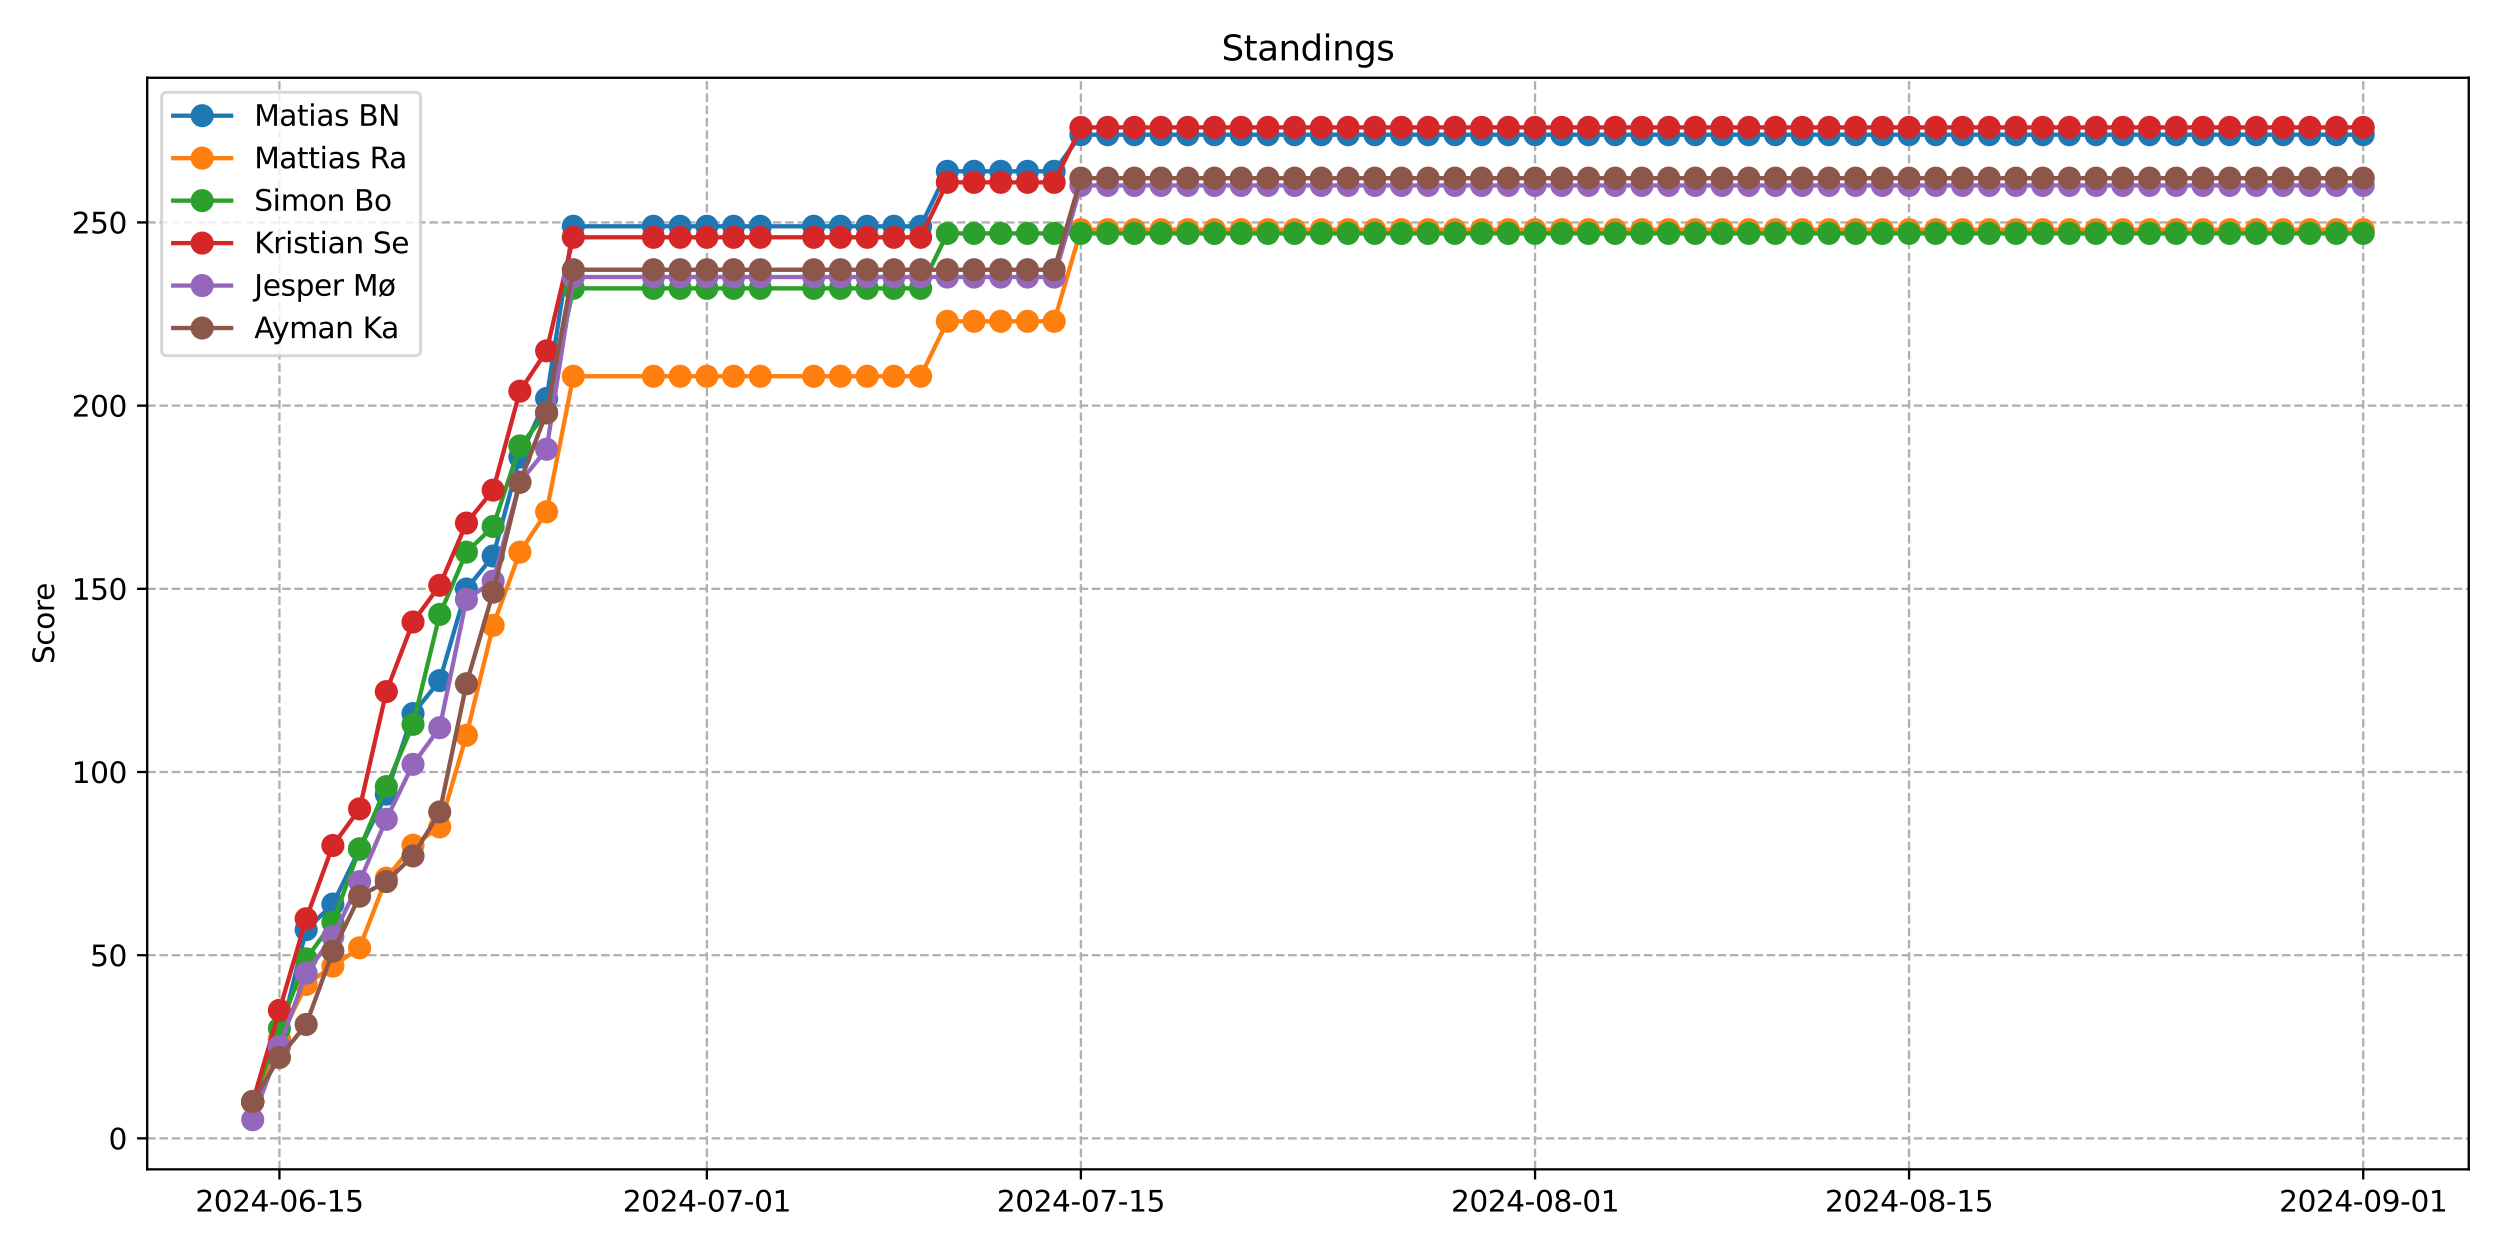 <?xml version="1.0" encoding="utf-8" standalone="no"?>
<!DOCTYPE svg PUBLIC "-//W3C//DTD SVG 1.1//EN"
  "http://www.w3.org/Graphics/SVG/1.1/DTD/svg11.dtd">
<svg xmlns:xlink="http://www.w3.org/1999/xlink" width="864pt" height="432pt" viewBox="0 0 864 432" xmlns="http://www.w3.org/2000/svg" version="1.1">
 <defs>
  <style type="text/css">*{stroke-linejoin: round; stroke-linecap: butt}</style>
 </defs>
 <g id="figure_1">
  <g id="patch_1">
   <path d="M 0 432 
L 864 432 
L 864 0 
L 0 0 
z
" style="fill: #ffffff"/>
  </g>
  <g id="axes_1">
   <g id="patch_2">
    <path d="M 50.87 404.12 
L 853.2 404.12 
L 853.2 26.88 
L 50.87 26.88 
z
" style="fill: #ffffff"/>
   </g>
   <g id="matplotlib.axis_1">
    <g id="xtick_1">
     <g id="line2d_1">
      <path d="M 96.572 404.12 
L 96.572 26.88 
" clip-path="url(#p9df582ab1d)" style="fill: none; stroke-dasharray: 2.96,1.28; stroke-dashoffset: 0; stroke: #b0b0b0; stroke-width: 0.8"/>
     </g>
     <g id="line2d_2">
      <defs>
       <path id="maa1f3ff142" d="M 0 0 
L 0 3.5 
" style="stroke: #000000; stroke-width: 0.8"/>
      </defs>
      <g>
       <use xlink:href="#maa1f3ff142" x="96.572" y="404.12" style="stroke: #000000; stroke-width: 0.8"/>
      </g>
     </g>
     <g id="text_1">
      <!-- 2024-06-15 -->
      <g transform="translate(67.515 418.718) scale(0.1 -0.1)">
       <defs>
        <path id="DejaVuSans-32" d="M 1228 531 
L 3431 531 
L 3431 0 
L 469 0 
L 469 531 
Q 828 903 1448 1529 
Q 2069 2156 2228 2338 
Q 2531 2678 2651 2914 
Q 2772 3150 2772 3378 
Q 2772 3750 2511 3984 
Q 2250 4219 1831 4219 
Q 1534 4219 1204 4116 
Q 875 4013 500 3803 
L 500 4441 
Q 881 4594 1212 4672 
Q 1544 4750 1819 4750 
Q 2544 4750 2975 4387 
Q 3406 4025 3406 3419 
Q 3406 3131 3298 2873 
Q 3191 2616 2906 2266 
Q 2828 2175 2409 1742 
Q 1991 1309 1228 531 
z
" transform="scale(0.016)"/>
        <path id="DejaVuSans-30" d="M 2034 4250 
Q 1547 4250 1301 3770 
Q 1056 3291 1056 2328 
Q 1056 1369 1301 889 
Q 1547 409 2034 409 
Q 2525 409 2770 889 
Q 3016 1369 3016 2328 
Q 3016 3291 2770 3770 
Q 2525 4250 2034 4250 
z
M 2034 4750 
Q 2819 4750 3233 4129 
Q 3647 3509 3647 2328 
Q 3647 1150 3233 529 
Q 2819 -91 2034 -91 
Q 1250 -91 836 529 
Q 422 1150 422 2328 
Q 422 3509 836 4129 
Q 1250 4750 2034 4750 
z
" transform="scale(0.016)"/>
        <path id="DejaVuSans-34" d="M 2419 4116 
L 825 1625 
L 2419 1625 
L 2419 4116 
z
M 2253 4666 
L 3047 4666 
L 3047 1625 
L 3713 1625 
L 3713 1100 
L 3047 1100 
L 3047 0 
L 2419 0 
L 2419 1100 
L 313 1100 
L 313 1709 
L 2253 4666 
z
" transform="scale(0.016)"/>
        <path id="DejaVuSans-2d" d="M 313 2009 
L 1997 2009 
L 1997 1497 
L 313 1497 
L 313 2009 
z
" transform="scale(0.016)"/>
        <path id="DejaVuSans-36" d="M 2113 2584 
Q 1688 2584 1439 2293 
Q 1191 2003 1191 1497 
Q 1191 994 1439 701 
Q 1688 409 2113 409 
Q 2538 409 2786 701 
Q 3034 994 3034 1497 
Q 3034 2003 2786 2293 
Q 2538 2584 2113 2584 
z
M 3366 4563 
L 3366 3988 
Q 3128 4100 2886 4159 
Q 2644 4219 2406 4219 
Q 1781 4219 1451 3797 
Q 1122 3375 1075 2522 
Q 1259 2794 1537 2939 
Q 1816 3084 2150 3084 
Q 2853 3084 3261 2657 
Q 3669 2231 3669 1497 
Q 3669 778 3244 343 
Q 2819 -91 2113 -91 
Q 1303 -91 875 529 
Q 447 1150 447 2328 
Q 447 3434 972 4092 
Q 1497 4750 2381 4750 
Q 2619 4750 2861 4703 
Q 3103 4656 3366 4563 
z
" transform="scale(0.016)"/>
        <path id="DejaVuSans-31" d="M 794 531 
L 1825 531 
L 1825 4091 
L 703 3866 
L 703 4441 
L 1819 4666 
L 2450 4666 
L 2450 531 
L 3481 531 
L 3481 0 
L 794 0 
L 794 531 
z
" transform="scale(0.016)"/>
        <path id="DejaVuSans-35" d="M 691 4666 
L 3169 4666 
L 3169 4134 
L 1269 4134 
L 1269 2991 
Q 1406 3038 1543 3061 
Q 1681 3084 1819 3084 
Q 2600 3084 3056 2656 
Q 3513 2228 3513 1497 
Q 3513 744 3044 326 
Q 2575 -91 1722 -91 
Q 1428 -91 1123 -41 
Q 819 9 494 109 
L 494 744 
Q 775 591 1075 516 
Q 1375 441 1709 441 
Q 2250 441 2565 725 
Q 2881 1009 2881 1497 
Q 2881 1984 2565 2268 
Q 2250 2553 1709 2553 
Q 1456 2553 1204 2497 
Q 953 2441 691 2322 
L 691 4666 
z
" transform="scale(0.016)"/>
       </defs>
       <use xlink:href="#DejaVuSans-32"/>
       <use xlink:href="#DejaVuSans-30" x="63.623"/>
       <use xlink:href="#DejaVuSans-32" x="127.246"/>
       <use xlink:href="#DejaVuSans-34" x="190.869"/>
       <use xlink:href="#DejaVuSans-2d" x="254.492"/>
       <use xlink:href="#DejaVuSans-30" x="290.576"/>
       <use xlink:href="#DejaVuSans-36" x="354.199"/>
       <use xlink:href="#DejaVuSans-2d" x="417.822"/>
       <use xlink:href="#DejaVuSans-31" x="453.906"/>
       <use xlink:href="#DejaVuSans-35" x="517.529"/>
      </g>
     </g>
    </g>
    <g id="xtick_2">
     <g id="line2d_3">
      <path d="M 244.297 404.12 
L 244.297 26.88 
" clip-path="url(#p9df582ab1d)" style="fill: none; stroke-dasharray: 2.96,1.28; stroke-dashoffset: 0; stroke: #b0b0b0; stroke-width: 0.8"/>
     </g>
     <g id="line2d_4">
      <g>
       <use xlink:href="#maa1f3ff142" x="244.297" y="404.12" style="stroke: #000000; stroke-width: 0.8"/>
      </g>
     </g>
     <g id="text_2">
      <!-- 2024-07-01 -->
      <g transform="translate(215.239 418.718) scale(0.1 -0.1)">
       <defs>
        <path id="DejaVuSans-37" d="M 525 4666 
L 3525 4666 
L 3525 4397 
L 1831 0 
L 1172 0 
L 2766 4134 
L 525 4134 
L 525 4666 
z
" transform="scale(0.016)"/>
       </defs>
       <use xlink:href="#DejaVuSans-32"/>
       <use xlink:href="#DejaVuSans-30" x="63.623"/>
       <use xlink:href="#DejaVuSans-32" x="127.246"/>
       <use xlink:href="#DejaVuSans-34" x="190.869"/>
       <use xlink:href="#DejaVuSans-2d" x="254.492"/>
       <use xlink:href="#DejaVuSans-30" x="290.576"/>
       <use xlink:href="#DejaVuSans-37" x="354.199"/>
       <use xlink:href="#DejaVuSans-2d" x="417.822"/>
       <use xlink:href="#DejaVuSans-30" x="453.906"/>
       <use xlink:href="#DejaVuSans-31" x="517.529"/>
      </g>
     </g>
    </g>
    <g id="xtick_3">
     <g id="line2d_5">
      <path d="M 373.556 404.12 
L 373.556 26.88 
" clip-path="url(#p9df582ab1d)" style="fill: none; stroke-dasharray: 2.96,1.28; stroke-dashoffset: 0; stroke: #b0b0b0; stroke-width: 0.8"/>
     </g>
     <g id="line2d_6">
      <g>
       <use xlink:href="#maa1f3ff142" x="373.556" y="404.12" style="stroke: #000000; stroke-width: 0.8"/>
      </g>
     </g>
     <g id="text_3">
      <!-- 2024-07-15 -->
      <g transform="translate(344.498 418.718) scale(0.1 -0.1)">
       <use xlink:href="#DejaVuSans-32"/>
       <use xlink:href="#DejaVuSans-30" x="63.623"/>
       <use xlink:href="#DejaVuSans-32" x="127.246"/>
       <use xlink:href="#DejaVuSans-34" x="190.869"/>
       <use xlink:href="#DejaVuSans-2d" x="254.492"/>
       <use xlink:href="#DejaVuSans-30" x="290.576"/>
       <use xlink:href="#DejaVuSans-37" x="354.199"/>
       <use xlink:href="#DejaVuSans-2d" x="417.822"/>
       <use xlink:href="#DejaVuSans-31" x="453.906"/>
       <use xlink:href="#DejaVuSans-35" x="517.529"/>
      </g>
     </g>
    </g>
    <g id="xtick_4">
     <g id="line2d_7">
      <path d="M 530.514 404.12 
L 530.514 26.88 
" clip-path="url(#p9df582ab1d)" style="fill: none; stroke-dasharray: 2.96,1.28; stroke-dashoffset: 0; stroke: #b0b0b0; stroke-width: 0.8"/>
     </g>
     <g id="line2d_8">
      <g>
       <use xlink:href="#maa1f3ff142" x="530.514" y="404.12" style="stroke: #000000; stroke-width: 0.8"/>
      </g>
     </g>
     <g id="text_4">
      <!-- 2024-08-01 -->
      <g transform="translate(501.456 418.718) scale(0.1 -0.1)">
       <defs>
        <path id="DejaVuSans-38" d="M 2034 2216 
Q 1584 2216 1326 1975 
Q 1069 1734 1069 1313 
Q 1069 891 1326 650 
Q 1584 409 2034 409 
Q 2484 409 2743 651 
Q 3003 894 3003 1313 
Q 3003 1734 2745 1975 
Q 2488 2216 2034 2216 
z
M 1403 2484 
Q 997 2584 770 2862 
Q 544 3141 544 3541 
Q 544 4100 942 4425 
Q 1341 4750 2034 4750 
Q 2731 4750 3128 4425 
Q 3525 4100 3525 3541 
Q 3525 3141 3298 2862 
Q 3072 2584 2669 2484 
Q 3125 2378 3379 2068 
Q 3634 1759 3634 1313 
Q 3634 634 3220 271 
Q 2806 -91 2034 -91 
Q 1263 -91 848 271 
Q 434 634 434 1313 
Q 434 1759 690 2068 
Q 947 2378 1403 2484 
z
M 1172 3481 
Q 1172 3119 1398 2916 
Q 1625 2713 2034 2713 
Q 2441 2713 2670 2916 
Q 2900 3119 2900 3481 
Q 2900 3844 2670 4047 
Q 2441 4250 2034 4250 
Q 1625 4250 1398 4047 
Q 1172 3844 1172 3481 
z
" transform="scale(0.016)"/>
       </defs>
       <use xlink:href="#DejaVuSans-32"/>
       <use xlink:href="#DejaVuSans-30" x="63.623"/>
       <use xlink:href="#DejaVuSans-32" x="127.246"/>
       <use xlink:href="#DejaVuSans-34" x="190.869"/>
       <use xlink:href="#DejaVuSans-2d" x="254.492"/>
       <use xlink:href="#DejaVuSans-30" x="290.576"/>
       <use xlink:href="#DejaVuSans-38" x="354.199"/>
       <use xlink:href="#DejaVuSans-2d" x="417.822"/>
       <use xlink:href="#DejaVuSans-30" x="453.906"/>
       <use xlink:href="#DejaVuSans-31" x="517.529"/>
      </g>
     </g>
    </g>
    <g id="xtick_5">
     <g id="line2d_9">
      <path d="M 659.773 404.12 
L 659.773 26.88 
" clip-path="url(#p9df582ab1d)" style="fill: none; stroke-dasharray: 2.96,1.28; stroke-dashoffset: 0; stroke: #b0b0b0; stroke-width: 0.8"/>
     </g>
     <g id="line2d_10">
      <g>
       <use xlink:href="#maa1f3ff142" x="659.773" y="404.12" style="stroke: #000000; stroke-width: 0.8"/>
      </g>
     </g>
     <g id="text_5">
      <!-- 2024-08-15 -->
      <g transform="translate(630.715 418.718) scale(0.1 -0.1)">
       <use xlink:href="#DejaVuSans-32"/>
       <use xlink:href="#DejaVuSans-30" x="63.623"/>
       <use xlink:href="#DejaVuSans-32" x="127.246"/>
       <use xlink:href="#DejaVuSans-34" x="190.869"/>
       <use xlink:href="#DejaVuSans-2d" x="254.492"/>
       <use xlink:href="#DejaVuSans-30" x="290.576"/>
       <use xlink:href="#DejaVuSans-38" x="354.199"/>
       <use xlink:href="#DejaVuSans-2d" x="417.822"/>
       <use xlink:href="#DejaVuSans-31" x="453.906"/>
       <use xlink:href="#DejaVuSans-35" x="517.529"/>
      </g>
     </g>
    </g>
    <g id="xtick_6">
     <g id="line2d_11">
      <path d="M 816.73 404.12 
L 816.73 26.88 
" clip-path="url(#p9df582ab1d)" style="fill: none; stroke-dasharray: 2.96,1.28; stroke-dashoffset: 0; stroke: #b0b0b0; stroke-width: 0.8"/>
     </g>
     <g id="line2d_12">
      <g>
       <use xlink:href="#maa1f3ff142" x="816.73" y="404.12" style="stroke: #000000; stroke-width: 0.8"/>
      </g>
     </g>
     <g id="text_6">
      <!-- 2024-09-01 -->
      <g transform="translate(787.673 418.718) scale(0.1 -0.1)">
       <defs>
        <path id="DejaVuSans-39" d="M 703 97 
L 703 672 
Q 941 559 1184 500 
Q 1428 441 1663 441 
Q 2288 441 2617 861 
Q 2947 1281 2994 2138 
Q 2813 1869 2534 1725 
Q 2256 1581 1919 1581 
Q 1219 1581 811 2004 
Q 403 2428 403 3163 
Q 403 3881 828 4315 
Q 1253 4750 1959 4750 
Q 2769 4750 3195 4129 
Q 3622 3509 3622 2328 
Q 3622 1225 3098 567 
Q 2575 -91 1691 -91 
Q 1453 -91 1209 -44 
Q 966 3 703 97 
z
M 1959 2075 
Q 2384 2075 2632 2365 
Q 2881 2656 2881 3163 
Q 2881 3666 2632 3958 
Q 2384 4250 1959 4250 
Q 1534 4250 1286 3958 
Q 1038 3666 1038 3163 
Q 1038 2656 1286 2365 
Q 1534 2075 1959 2075 
z
" transform="scale(0.016)"/>
       </defs>
       <use xlink:href="#DejaVuSans-32"/>
       <use xlink:href="#DejaVuSans-30" x="63.623"/>
       <use xlink:href="#DejaVuSans-32" x="127.246"/>
       <use xlink:href="#DejaVuSans-34" x="190.869"/>
       <use xlink:href="#DejaVuSans-2d" x="254.492"/>
       <use xlink:href="#DejaVuSans-30" x="290.576"/>
       <use xlink:href="#DejaVuSans-39" x="354.199"/>
       <use xlink:href="#DejaVuSans-2d" x="417.822"/>
       <use xlink:href="#DejaVuSans-30" x="453.906"/>
       <use xlink:href="#DejaVuSans-31" x="517.529"/>
      </g>
     </g>
    </g>
   </g>
   <g id="matplotlib.axis_2">
    <g id="ytick_1">
     <g id="line2d_13">
      <path d="M 50.87 393.425 
L 853.2 393.425 
" clip-path="url(#p9df582ab1d)" style="fill: none; stroke-dasharray: 2.96,1.28; stroke-dashoffset: 0; stroke: #b0b0b0; stroke-width: 0.8"/>
     </g>
     <g id="line2d_14">
      <defs>
       <path id="ma665b175da" d="M 0 0 
L -3.5 0 
" style="stroke: #000000; stroke-width: 0.8"/>
      </defs>
      <g>
       <use xlink:href="#ma665b175da" x="50.87" y="393.425" style="stroke: #000000; stroke-width: 0.8"/>
      </g>
     </g>
     <g id="text_7">
      <!-- 0 -->
      <g transform="translate(37.508 397.224) scale(0.1 -0.1)">
       <use xlink:href="#DejaVuSans-30"/>
      </g>
     </g>
    </g>
    <g id="ytick_2">
     <g id="line2d_15">
      <path d="M 50.87 330.115 
L 853.2 330.115 
" clip-path="url(#p9df582ab1d)" style="fill: none; stroke-dasharray: 2.96,1.28; stroke-dashoffset: 0; stroke: #b0b0b0; stroke-width: 0.8"/>
     </g>
     <g id="line2d_16">
      <g>
       <use xlink:href="#ma665b175da" x="50.87" y="330.115" style="stroke: #000000; stroke-width: 0.8"/>
      </g>
     </g>
     <g id="text_8">
      <!-- 50 -->
      <g transform="translate(31.145 333.914) scale(0.1 -0.1)">
       <use xlink:href="#DejaVuSans-35"/>
       <use xlink:href="#DejaVuSans-30" x="63.623"/>
      </g>
     </g>
    </g>
    <g id="ytick_3">
     <g id="line2d_17">
      <path d="M 50.87 266.805 
L 853.2 266.805 
" clip-path="url(#p9df582ab1d)" style="fill: none; stroke-dasharray: 2.96,1.28; stroke-dashoffset: 0; stroke: #b0b0b0; stroke-width: 0.8"/>
     </g>
     <g id="line2d_18">
      <g>
       <use xlink:href="#ma665b175da" x="50.87" y="266.805" style="stroke: #000000; stroke-width: 0.8"/>
      </g>
     </g>
     <g id="text_9">
      <!-- 100 -->
      <g transform="translate(24.782 270.604) scale(0.1 -0.1)">
       <use xlink:href="#DejaVuSans-31"/>
       <use xlink:href="#DejaVuSans-30" x="63.623"/>
       <use xlink:href="#DejaVuSans-30" x="127.246"/>
      </g>
     </g>
    </g>
    <g id="ytick_4">
     <g id="line2d_19">
      <path d="M 50.87 203.495 
L 853.2 203.495 
" clip-path="url(#p9df582ab1d)" style="fill: none; stroke-dasharray: 2.96,1.28; stroke-dashoffset: 0; stroke: #b0b0b0; stroke-width: 0.8"/>
     </g>
     <g id="line2d_20">
      <g>
       <use xlink:href="#ma665b175da" x="50.87" y="203.495" style="stroke: #000000; stroke-width: 0.8"/>
      </g>
     </g>
     <g id="text_10">
      <!-- 150 -->
      <g transform="translate(24.782 207.295) scale(0.1 -0.1)">
       <use xlink:href="#DejaVuSans-31"/>
       <use xlink:href="#DejaVuSans-35" x="63.623"/>
       <use xlink:href="#DejaVuSans-30" x="127.246"/>
      </g>
     </g>
    </g>
    <g id="ytick_5">
     <g id="line2d_21">
      <path d="M 50.87 140.186 
L 853.2 140.186 
" clip-path="url(#p9df582ab1d)" style="fill: none; stroke-dasharray: 2.96,1.28; stroke-dashoffset: 0; stroke: #b0b0b0; stroke-width: 0.8"/>
     </g>
     <g id="line2d_22">
      <g>
       <use xlink:href="#ma665b175da" x="50.87" y="140.186" style="stroke: #000000; stroke-width: 0.8"/>
      </g>
     </g>
     <g id="text_11">
      <!-- 200 -->
      <g transform="translate(24.782 143.985) scale(0.1 -0.1)">
       <use xlink:href="#DejaVuSans-32"/>
       <use xlink:href="#DejaVuSans-30" x="63.623"/>
       <use xlink:href="#DejaVuSans-30" x="127.246"/>
      </g>
     </g>
    </g>
    <g id="ytick_6">
     <g id="line2d_23">
      <path d="M 50.87 76.876 
L 853.2 76.876 
" clip-path="url(#p9df582ab1d)" style="fill: none; stroke-dasharray: 2.96,1.28; stroke-dashoffset: 0; stroke: #b0b0b0; stroke-width: 0.8"/>
     </g>
     <g id="line2d_24">
      <g>
       <use xlink:href="#ma665b175da" x="50.87" y="76.876" style="stroke: #000000; stroke-width: 0.8"/>
      </g>
     </g>
     <g id="text_12">
      <!-- 250 -->
      <g transform="translate(24.782 80.675) scale(0.1 -0.1)">
       <use xlink:href="#DejaVuSans-32"/>
       <use xlink:href="#DejaVuSans-35" x="63.623"/>
       <use xlink:href="#DejaVuSans-30" x="127.246"/>
      </g>
     </g>
    </g>
    <g id="text_13">
     <!-- Score -->
     <g transform="translate(18.703 229.502) rotate(-90) scale(0.1 -0.1)">
      <defs>
       <path id="DejaVuSans-53" d="M 3425 4513 
L 3425 3897 
Q 3066 4069 2747 4153 
Q 2428 4238 2131 4238 
Q 1616 4238 1336 4038 
Q 1056 3838 1056 3469 
Q 1056 3159 1242 3001 
Q 1428 2844 1947 2747 
L 2328 2669 
Q 3034 2534 3370 2195 
Q 3706 1856 3706 1288 
Q 3706 609 3251 259 
Q 2797 -91 1919 -91 
Q 1588 -91 1214 -16 
Q 841 59 441 206 
L 441 856 
Q 825 641 1194 531 
Q 1563 422 1919 422 
Q 2459 422 2753 634 
Q 3047 847 3047 1241 
Q 3047 1584 2836 1778 
Q 2625 1972 2144 2069 
L 1759 2144 
Q 1053 2284 737 2584 
Q 422 2884 422 3419 
Q 422 4038 858 4394 
Q 1294 4750 2059 4750 
Q 2388 4750 2728 4690 
Q 3069 4631 3425 4513 
z
" transform="scale(0.016)"/>
       <path id="DejaVuSans-63" d="M 3122 3366 
L 3122 2828 
Q 2878 2963 2633 3030 
Q 2388 3097 2138 3097 
Q 1578 3097 1268 2742 
Q 959 2388 959 1747 
Q 959 1106 1268 751 
Q 1578 397 2138 397 
Q 2388 397 2633 464 
Q 2878 531 3122 666 
L 3122 134 
Q 2881 22 2623 -34 
Q 2366 -91 2075 -91 
Q 1284 -91 818 406 
Q 353 903 353 1747 
Q 353 2603 823 3093 
Q 1294 3584 2113 3584 
Q 2378 3584 2631 3529 
Q 2884 3475 3122 3366 
z
" transform="scale(0.016)"/>
       <path id="DejaVuSans-6f" d="M 1959 3097 
Q 1497 3097 1228 2736 
Q 959 2375 959 1747 
Q 959 1119 1226 758 
Q 1494 397 1959 397 
Q 2419 397 2687 759 
Q 2956 1122 2956 1747 
Q 2956 2369 2687 2733 
Q 2419 3097 1959 3097 
z
M 1959 3584 
Q 2709 3584 3137 3096 
Q 3566 2609 3566 1747 
Q 3566 888 3137 398 
Q 2709 -91 1959 -91 
Q 1206 -91 779 398 
Q 353 888 353 1747 
Q 353 2609 779 3096 
Q 1206 3584 1959 3584 
z
" transform="scale(0.016)"/>
       <path id="DejaVuSans-72" d="M 2631 2963 
Q 2534 3019 2420 3045 
Q 2306 3072 2169 3072 
Q 1681 3072 1420 2755 
Q 1159 2438 1159 1844 
L 1159 0 
L 581 0 
L 581 3500 
L 1159 3500 
L 1159 2956 
Q 1341 3275 1631 3429 
Q 1922 3584 2338 3584 
Q 2397 3584 2469 3576 
Q 2541 3569 2628 3553 
L 2631 2963 
z
" transform="scale(0.016)"/>
       <path id="DejaVuSans-65" d="M 3597 1894 
L 3597 1613 
L 953 1613 
Q 991 1019 1311 708 
Q 1631 397 2203 397 
Q 2534 397 2845 478 
Q 3156 559 3463 722 
L 3463 178 
Q 3153 47 2828 -22 
Q 2503 -91 2169 -91 
Q 1331 -91 842 396 
Q 353 884 353 1716 
Q 353 2575 817 3079 
Q 1281 3584 2069 3584 
Q 2775 3584 3186 3129 
Q 3597 2675 3597 1894 
z
M 3022 2063 
Q 3016 2534 2758 2815 
Q 2500 3097 2075 3097 
Q 1594 3097 1305 2825 
Q 1016 2553 972 2059 
L 3022 2063 
z
" transform="scale(0.016)"/>
      </defs>
      <use xlink:href="#DejaVuSans-53"/>
      <use xlink:href="#DejaVuSans-63" x="63.477"/>
      <use xlink:href="#DejaVuSans-6f" x="118.457"/>
      <use xlink:href="#DejaVuSans-72" x="179.639"/>
      <use xlink:href="#DejaVuSans-65" x="218.502"/>
     </g>
    </g>
   </g>
   <g id="line2d_25">
    <path d="M 87.34 380.823 
L 96.572 359.298 
L 105.805 321.312 
L 115.038 312.448 
L 124.271 293.456 
L 133.504 274.463 
L 142.736 246.606 
L 151.969 235.211 
L 161.202 203.556 
L 170.435 192.16 
L 179.668 157.973 
L 188.9 137.713 
L 198.133 78.202 
L 225.831 78.202 
L 235.064 78.202 
L 244.297 78.202 
L 253.53 78.202 
L 262.763 78.202 
L 281.228 78.202 
L 290.461 78.202 
L 299.694 78.202 
L 308.927 78.202 
L 318.159 78.202 
L 327.392 59.209 
L 336.625 59.209 
L 345.858 59.209 
L 355.091 59.209 
L 364.323 59.209 
L 373.556 46.547 
L 382.789 46.547 
L 392.022 46.547 
L 401.255 46.547 
L 410.487 46.547 
L 419.72 46.547 
L 428.953 46.547 
L 438.186 46.547 
L 447.419 46.547 
L 456.651 46.547 
L 465.884 46.547 
L 475.117 46.547 
L 484.35 46.547 
L 493.583 46.547 
L 502.815 46.547 
L 512.048 46.547 
L 521.281 46.547 
L 530.514 46.547 
L 539.747 46.547 
L 548.979 46.547 
L 558.212 46.547 
L 567.445 46.547 
L 576.678 46.547 
L 585.911 46.547 
L 595.143 46.547 
L 604.376 46.547 
L 613.609 46.547 
L 622.842 46.547 
L 632.075 46.547 
L 641.307 46.547 
L 650.54 46.547 
L 659.773 46.547 
L 669.006 46.547 
L 678.239 46.547 
L 687.471 46.547 
L 696.704 46.547 
L 705.937 46.547 
L 715.17 46.547 
L 724.402 46.547 
L 733.635 46.547 
L 742.868 46.547 
L 752.101 46.547 
L 761.334 46.547 
L 770.566 46.547 
L 779.799 46.547 
L 789.032 46.547 
L 798.265 46.547 
L 807.498 46.547 
L 816.73 46.547 
" clip-path="url(#p9df582ab1d)" style="fill: none; stroke: #1f77b4; stroke-width: 1.5; stroke-linecap: square"/>
    <defs>
     <path id="m4562a40484" d="M 0 3.5 
C 0.928 3.5 1.819 3.131 2.475 2.475 
C 3.131 1.819 3.5 0.928 3.5 0 
C 3.5 -0.928 3.131 -1.819 2.475 -2.475 
C 1.819 -3.131 0.928 -3.5 0 -3.5 
C -0.928 -3.5 -1.819 -3.131 -2.475 -2.475 
C -3.131 -1.819 -3.5 -0.928 -3.5 0 
C -3.5 0.928 -3.131 1.819 -2.475 2.475 
C -1.819 3.131 -0.928 3.5 0 3.5 
z
" style="stroke: #1f77b4"/>
    </defs>
    <g clip-path="url(#p9df582ab1d)">
     <use xlink:href="#m4562a40484" x="87.34" y="380.823" style="fill: #1f77b4; stroke: #1f77b4"/>
     <use xlink:href="#m4562a40484" x="96.572" y="359.298" style="fill: #1f77b4; stroke: #1f77b4"/>
     <use xlink:href="#m4562a40484" x="105.805" y="321.312" style="fill: #1f77b4; stroke: #1f77b4"/>
     <use xlink:href="#m4562a40484" x="115.038" y="312.448" style="fill: #1f77b4; stroke: #1f77b4"/>
     <use xlink:href="#m4562a40484" x="124.271" y="293.456" style="fill: #1f77b4; stroke: #1f77b4"/>
     <use xlink:href="#m4562a40484" x="133.504" y="274.463" style="fill: #1f77b4; stroke: #1f77b4"/>
     <use xlink:href="#m4562a40484" x="142.736" y="246.606" style="fill: #1f77b4; stroke: #1f77b4"/>
     <use xlink:href="#m4562a40484" x="151.969" y="235.211" style="fill: #1f77b4; stroke: #1f77b4"/>
     <use xlink:href="#m4562a40484" x="161.202" y="203.556" style="fill: #1f77b4; stroke: #1f77b4"/>
     <use xlink:href="#m4562a40484" x="170.435" y="192.16" style="fill: #1f77b4; stroke: #1f77b4"/>
     <use xlink:href="#m4562a40484" x="179.668" y="157.973" style="fill: #1f77b4; stroke: #1f77b4"/>
     <use xlink:href="#m4562a40484" x="188.9" y="137.713" style="fill: #1f77b4; stroke: #1f77b4"/>
     <use xlink:href="#m4562a40484" x="198.133" y="78.202" style="fill: #1f77b4; stroke: #1f77b4"/>
     <use xlink:href="#m4562a40484" x="225.831" y="78.202" style="fill: #1f77b4; stroke: #1f77b4"/>
     <use xlink:href="#m4562a40484" x="235.064" y="78.202" style="fill: #1f77b4; stroke: #1f77b4"/>
     <use xlink:href="#m4562a40484" x="244.297" y="78.202" style="fill: #1f77b4; stroke: #1f77b4"/>
     <use xlink:href="#m4562a40484" x="253.53" y="78.202" style="fill: #1f77b4; stroke: #1f77b4"/>
     <use xlink:href="#m4562a40484" x="262.763" y="78.202" style="fill: #1f77b4; stroke: #1f77b4"/>
     <use xlink:href="#m4562a40484" x="281.228" y="78.202" style="fill: #1f77b4; stroke: #1f77b4"/>
     <use xlink:href="#m4562a40484" x="290.461" y="78.202" style="fill: #1f77b4; stroke: #1f77b4"/>
     <use xlink:href="#m4562a40484" x="299.694" y="78.202" style="fill: #1f77b4; stroke: #1f77b4"/>
     <use xlink:href="#m4562a40484" x="308.927" y="78.202" style="fill: #1f77b4; stroke: #1f77b4"/>
     <use xlink:href="#m4562a40484" x="318.159" y="78.202" style="fill: #1f77b4; stroke: #1f77b4"/>
     <use xlink:href="#m4562a40484" x="327.392" y="59.209" style="fill: #1f77b4; stroke: #1f77b4"/>
     <use xlink:href="#m4562a40484" x="336.625" y="59.209" style="fill: #1f77b4; stroke: #1f77b4"/>
     <use xlink:href="#m4562a40484" x="345.858" y="59.209" style="fill: #1f77b4; stroke: #1f77b4"/>
     <use xlink:href="#m4562a40484" x="355.091" y="59.209" style="fill: #1f77b4; stroke: #1f77b4"/>
     <use xlink:href="#m4562a40484" x="364.323" y="59.209" style="fill: #1f77b4; stroke: #1f77b4"/>
     <use xlink:href="#m4562a40484" x="373.556" y="46.547" style="fill: #1f77b4; stroke: #1f77b4"/>
     <use xlink:href="#m4562a40484" x="382.789" y="46.547" style="fill: #1f77b4; stroke: #1f77b4"/>
     <use xlink:href="#m4562a40484" x="392.022" y="46.547" style="fill: #1f77b4; stroke: #1f77b4"/>
     <use xlink:href="#m4562a40484" x="401.255" y="46.547" style="fill: #1f77b4; stroke: #1f77b4"/>
     <use xlink:href="#m4562a40484" x="410.487" y="46.547" style="fill: #1f77b4; stroke: #1f77b4"/>
     <use xlink:href="#m4562a40484" x="419.72" y="46.547" style="fill: #1f77b4; stroke: #1f77b4"/>
     <use xlink:href="#m4562a40484" x="428.953" y="46.547" style="fill: #1f77b4; stroke: #1f77b4"/>
     <use xlink:href="#m4562a40484" x="438.186" y="46.547" style="fill: #1f77b4; stroke: #1f77b4"/>
     <use xlink:href="#m4562a40484" x="447.419" y="46.547" style="fill: #1f77b4; stroke: #1f77b4"/>
     <use xlink:href="#m4562a40484" x="456.651" y="46.547" style="fill: #1f77b4; stroke: #1f77b4"/>
     <use xlink:href="#m4562a40484" x="465.884" y="46.547" style="fill: #1f77b4; stroke: #1f77b4"/>
     <use xlink:href="#m4562a40484" x="475.117" y="46.547" style="fill: #1f77b4; stroke: #1f77b4"/>
     <use xlink:href="#m4562a40484" x="484.35" y="46.547" style="fill: #1f77b4; stroke: #1f77b4"/>
     <use xlink:href="#m4562a40484" x="493.583" y="46.547" style="fill: #1f77b4; stroke: #1f77b4"/>
     <use xlink:href="#m4562a40484" x="502.815" y="46.547" style="fill: #1f77b4; stroke: #1f77b4"/>
     <use xlink:href="#m4562a40484" x="512.048" y="46.547" style="fill: #1f77b4; stroke: #1f77b4"/>
     <use xlink:href="#m4562a40484" x="521.281" y="46.547" style="fill: #1f77b4; stroke: #1f77b4"/>
     <use xlink:href="#m4562a40484" x="530.514" y="46.547" style="fill: #1f77b4; stroke: #1f77b4"/>
     <use xlink:href="#m4562a40484" x="539.747" y="46.547" style="fill: #1f77b4; stroke: #1f77b4"/>
     <use xlink:href="#m4562a40484" x="548.979" y="46.547" style="fill: #1f77b4; stroke: #1f77b4"/>
     <use xlink:href="#m4562a40484" x="558.212" y="46.547" style="fill: #1f77b4; stroke: #1f77b4"/>
     <use xlink:href="#m4562a40484" x="567.445" y="46.547" style="fill: #1f77b4; stroke: #1f77b4"/>
     <use xlink:href="#m4562a40484" x="576.678" y="46.547" style="fill: #1f77b4; stroke: #1f77b4"/>
     <use xlink:href="#m4562a40484" x="585.911" y="46.547" style="fill: #1f77b4; stroke: #1f77b4"/>
     <use xlink:href="#m4562a40484" x="595.143" y="46.547" style="fill: #1f77b4; stroke: #1f77b4"/>
     <use xlink:href="#m4562a40484" x="604.376" y="46.547" style="fill: #1f77b4; stroke: #1f77b4"/>
     <use xlink:href="#m4562a40484" x="613.609" y="46.547" style="fill: #1f77b4; stroke: #1f77b4"/>
     <use xlink:href="#m4562a40484" x="622.842" y="46.547" style="fill: #1f77b4; stroke: #1f77b4"/>
     <use xlink:href="#m4562a40484" x="632.075" y="46.547" style="fill: #1f77b4; stroke: #1f77b4"/>
     <use xlink:href="#m4562a40484" x="641.307" y="46.547" style="fill: #1f77b4; stroke: #1f77b4"/>
     <use xlink:href="#m4562a40484" x="650.54" y="46.547" style="fill: #1f77b4; stroke: #1f77b4"/>
     <use xlink:href="#m4562a40484" x="659.773" y="46.547" style="fill: #1f77b4; stroke: #1f77b4"/>
     <use xlink:href="#m4562a40484" x="669.006" y="46.547" style="fill: #1f77b4; stroke: #1f77b4"/>
     <use xlink:href="#m4562a40484" x="678.239" y="46.547" style="fill: #1f77b4; stroke: #1f77b4"/>
     <use xlink:href="#m4562a40484" x="687.471" y="46.547" style="fill: #1f77b4; stroke: #1f77b4"/>
     <use xlink:href="#m4562a40484" x="696.704" y="46.547" style="fill: #1f77b4; stroke: #1f77b4"/>
     <use xlink:href="#m4562a40484" x="705.937" y="46.547" style="fill: #1f77b4; stroke: #1f77b4"/>
     <use xlink:href="#m4562a40484" x="715.17" y="46.547" style="fill: #1f77b4; stroke: #1f77b4"/>
     <use xlink:href="#m4562a40484" x="724.402" y="46.547" style="fill: #1f77b4; stroke: #1f77b4"/>
     <use xlink:href="#m4562a40484" x="733.635" y="46.547" style="fill: #1f77b4; stroke: #1f77b4"/>
     <use xlink:href="#m4562a40484" x="742.868" y="46.547" style="fill: #1f77b4; stroke: #1f77b4"/>
     <use xlink:href="#m4562a40484" x="752.101" y="46.547" style="fill: #1f77b4; stroke: #1f77b4"/>
     <use xlink:href="#m4562a40484" x="761.334" y="46.547" style="fill: #1f77b4; stroke: #1f77b4"/>
     <use xlink:href="#m4562a40484" x="770.566" y="46.547" style="fill: #1f77b4; stroke: #1f77b4"/>
     <use xlink:href="#m4562a40484" x="779.799" y="46.547" style="fill: #1f77b4; stroke: #1f77b4"/>
     <use xlink:href="#m4562a40484" x="789.032" y="46.547" style="fill: #1f77b4; stroke: #1f77b4"/>
     <use xlink:href="#m4562a40484" x="798.265" y="46.547" style="fill: #1f77b4; stroke: #1f77b4"/>
     <use xlink:href="#m4562a40484" x="807.498" y="46.547" style="fill: #1f77b4; stroke: #1f77b4"/>
     <use xlink:href="#m4562a40484" x="816.73" y="46.547" style="fill: #1f77b4; stroke: #1f77b4"/>
    </g>
   </g>
   <g id="line2d_26">
    <path d="M 87.34 380.742 
L 96.572 359.217 
L 105.805 340.224 
L 115.038 333.893 
L 124.271 327.562 
L 133.504 303.504 
L 142.736 292.108 
L 151.969 285.777 
L 161.202 254.122 
L 170.435 216.137 
L 179.668 190.813 
L 188.9 176.884 
L 198.133 130.035 
L 225.831 130.035 
L 235.064 130.035 
L 244.297 130.035 
L 253.53 130.035 
L 262.763 130.035 
L 281.228 130.035 
L 290.461 130.035 
L 299.694 130.035 
L 308.927 130.035 
L 318.159 130.035 
L 327.392 111.042 
L 336.625 111.042 
L 345.858 111.042 
L 355.091 111.042 
L 364.323 111.042 
L 373.556 79.387 
L 382.789 79.387 
L 392.022 79.387 
L 401.255 79.387 
L 410.487 79.387 
L 419.72 79.387 
L 428.953 79.387 
L 438.186 79.387 
L 447.419 79.387 
L 456.651 79.387 
L 465.884 79.387 
L 475.117 79.387 
L 484.35 79.387 
L 493.583 79.387 
L 502.815 79.387 
L 512.048 79.387 
L 521.281 79.387 
L 530.514 79.387 
L 539.747 79.387 
L 548.979 79.387 
L 558.212 79.387 
L 567.445 79.387 
L 576.678 79.387 
L 585.911 79.387 
L 595.143 79.387 
L 604.376 79.387 
L 613.609 79.387 
L 622.842 79.387 
L 632.075 79.387 
L 641.307 79.387 
L 650.54 79.387 
L 659.773 79.387 
L 669.006 79.387 
L 678.239 79.387 
L 687.471 79.387 
L 696.704 79.387 
L 705.937 79.387 
L 715.17 79.387 
L 724.402 79.387 
L 733.635 79.387 
L 742.868 79.387 
L 752.101 79.387 
L 761.334 79.387 
L 770.566 79.387 
L 779.799 79.387 
L 789.032 79.387 
L 798.265 79.387 
L 807.498 79.387 
L 816.73 79.387 
" clip-path="url(#p9df582ab1d)" style="fill: none; stroke: #ff7f0e; stroke-width: 1.5; stroke-linecap: square"/>
    <defs>
     <path id="m3ee47edeb2" d="M 0 3.5 
C 0.928 3.5 1.819 3.131 2.475 2.475 
C 3.131 1.819 3.5 0.928 3.5 0 
C 3.5 -0.928 3.131 -1.819 2.475 -2.475 
C 1.819 -3.131 0.928 -3.5 0 -3.5 
C -0.928 -3.5 -1.819 -3.131 -2.475 -2.475 
C -3.131 -1.819 -3.5 -0.928 -3.5 0 
C -3.5 0.928 -3.131 1.819 -2.475 2.475 
C -1.819 3.131 -0.928 3.5 0 3.5 
z
" style="stroke: #ff7f0e"/>
    </defs>
    <g clip-path="url(#p9df582ab1d)">
     <use xlink:href="#m3ee47edeb2" x="87.34" y="380.742" style="fill: #ff7f0e; stroke: #ff7f0e"/>
     <use xlink:href="#m3ee47edeb2" x="96.572" y="359.217" style="fill: #ff7f0e; stroke: #ff7f0e"/>
     <use xlink:href="#m3ee47edeb2" x="105.805" y="340.224" style="fill: #ff7f0e; stroke: #ff7f0e"/>
     <use xlink:href="#m3ee47edeb2" x="115.038" y="333.893" style="fill: #ff7f0e; stroke: #ff7f0e"/>
     <use xlink:href="#m3ee47edeb2" x="124.271" y="327.562" style="fill: #ff7f0e; stroke: #ff7f0e"/>
     <use xlink:href="#m3ee47edeb2" x="133.504" y="303.504" style="fill: #ff7f0e; stroke: #ff7f0e"/>
     <use xlink:href="#m3ee47edeb2" x="142.736" y="292.108" style="fill: #ff7f0e; stroke: #ff7f0e"/>
     <use xlink:href="#m3ee47edeb2" x="151.969" y="285.777" style="fill: #ff7f0e; stroke: #ff7f0e"/>
     <use xlink:href="#m3ee47edeb2" x="161.202" y="254.122" style="fill: #ff7f0e; stroke: #ff7f0e"/>
     <use xlink:href="#m3ee47edeb2" x="170.435" y="216.137" style="fill: #ff7f0e; stroke: #ff7f0e"/>
     <use xlink:href="#m3ee47edeb2" x="179.668" y="190.813" style="fill: #ff7f0e; stroke: #ff7f0e"/>
     <use xlink:href="#m3ee47edeb2" x="188.9" y="176.884" style="fill: #ff7f0e; stroke: #ff7f0e"/>
     <use xlink:href="#m3ee47edeb2" x="198.133" y="130.035" style="fill: #ff7f0e; stroke: #ff7f0e"/>
     <use xlink:href="#m3ee47edeb2" x="225.831" y="130.035" style="fill: #ff7f0e; stroke: #ff7f0e"/>
     <use xlink:href="#m3ee47edeb2" x="235.064" y="130.035" style="fill: #ff7f0e; stroke: #ff7f0e"/>
     <use xlink:href="#m3ee47edeb2" x="244.297" y="130.035" style="fill: #ff7f0e; stroke: #ff7f0e"/>
     <use xlink:href="#m3ee47edeb2" x="253.53" y="130.035" style="fill: #ff7f0e; stroke: #ff7f0e"/>
     <use xlink:href="#m3ee47edeb2" x="262.763" y="130.035" style="fill: #ff7f0e; stroke: #ff7f0e"/>
     <use xlink:href="#m3ee47edeb2" x="281.228" y="130.035" style="fill: #ff7f0e; stroke: #ff7f0e"/>
     <use xlink:href="#m3ee47edeb2" x="290.461" y="130.035" style="fill: #ff7f0e; stroke: #ff7f0e"/>
     <use xlink:href="#m3ee47edeb2" x="299.694" y="130.035" style="fill: #ff7f0e; stroke: #ff7f0e"/>
     <use xlink:href="#m3ee47edeb2" x="308.927" y="130.035" style="fill: #ff7f0e; stroke: #ff7f0e"/>
     <use xlink:href="#m3ee47edeb2" x="318.159" y="130.035" style="fill: #ff7f0e; stroke: #ff7f0e"/>
     <use xlink:href="#m3ee47edeb2" x="327.392" y="111.042" style="fill: #ff7f0e; stroke: #ff7f0e"/>
     <use xlink:href="#m3ee47edeb2" x="336.625" y="111.042" style="fill: #ff7f0e; stroke: #ff7f0e"/>
     <use xlink:href="#m3ee47edeb2" x="345.858" y="111.042" style="fill: #ff7f0e; stroke: #ff7f0e"/>
     <use xlink:href="#m3ee47edeb2" x="355.091" y="111.042" style="fill: #ff7f0e; stroke: #ff7f0e"/>
     <use xlink:href="#m3ee47edeb2" x="364.323" y="111.042" style="fill: #ff7f0e; stroke: #ff7f0e"/>
     <use xlink:href="#m3ee47edeb2" x="373.556" y="79.387" style="fill: #ff7f0e; stroke: #ff7f0e"/>
     <use xlink:href="#m3ee47edeb2" x="382.789" y="79.387" style="fill: #ff7f0e; stroke: #ff7f0e"/>
     <use xlink:href="#m3ee47edeb2" x="392.022" y="79.387" style="fill: #ff7f0e; stroke: #ff7f0e"/>
     <use xlink:href="#m3ee47edeb2" x="401.255" y="79.387" style="fill: #ff7f0e; stroke: #ff7f0e"/>
     <use xlink:href="#m3ee47edeb2" x="410.487" y="79.387" style="fill: #ff7f0e; stroke: #ff7f0e"/>
     <use xlink:href="#m3ee47edeb2" x="419.72" y="79.387" style="fill: #ff7f0e; stroke: #ff7f0e"/>
     <use xlink:href="#m3ee47edeb2" x="428.953" y="79.387" style="fill: #ff7f0e; stroke: #ff7f0e"/>
     <use xlink:href="#m3ee47edeb2" x="438.186" y="79.387" style="fill: #ff7f0e; stroke: #ff7f0e"/>
     <use xlink:href="#m3ee47edeb2" x="447.419" y="79.387" style="fill: #ff7f0e; stroke: #ff7f0e"/>
     <use xlink:href="#m3ee47edeb2" x="456.651" y="79.387" style="fill: #ff7f0e; stroke: #ff7f0e"/>
     <use xlink:href="#m3ee47edeb2" x="465.884" y="79.387" style="fill: #ff7f0e; stroke: #ff7f0e"/>
     <use xlink:href="#m3ee47edeb2" x="475.117" y="79.387" style="fill: #ff7f0e; stroke: #ff7f0e"/>
     <use xlink:href="#m3ee47edeb2" x="484.35" y="79.387" style="fill: #ff7f0e; stroke: #ff7f0e"/>
     <use xlink:href="#m3ee47edeb2" x="493.583" y="79.387" style="fill: #ff7f0e; stroke: #ff7f0e"/>
     <use xlink:href="#m3ee47edeb2" x="502.815" y="79.387" style="fill: #ff7f0e; stroke: #ff7f0e"/>
     <use xlink:href="#m3ee47edeb2" x="512.048" y="79.387" style="fill: #ff7f0e; stroke: #ff7f0e"/>
     <use xlink:href="#m3ee47edeb2" x="521.281" y="79.387" style="fill: #ff7f0e; stroke: #ff7f0e"/>
     <use xlink:href="#m3ee47edeb2" x="530.514" y="79.387" style="fill: #ff7f0e; stroke: #ff7f0e"/>
     <use xlink:href="#m3ee47edeb2" x="539.747" y="79.387" style="fill: #ff7f0e; stroke: #ff7f0e"/>
     <use xlink:href="#m3ee47edeb2" x="548.979" y="79.387" style="fill: #ff7f0e; stroke: #ff7f0e"/>
     <use xlink:href="#m3ee47edeb2" x="558.212" y="79.387" style="fill: #ff7f0e; stroke: #ff7f0e"/>
     <use xlink:href="#m3ee47edeb2" x="567.445" y="79.387" style="fill: #ff7f0e; stroke: #ff7f0e"/>
     <use xlink:href="#m3ee47edeb2" x="576.678" y="79.387" style="fill: #ff7f0e; stroke: #ff7f0e"/>
     <use xlink:href="#m3ee47edeb2" x="585.911" y="79.387" style="fill: #ff7f0e; stroke: #ff7f0e"/>
     <use xlink:href="#m3ee47edeb2" x="595.143" y="79.387" style="fill: #ff7f0e; stroke: #ff7f0e"/>
     <use xlink:href="#m3ee47edeb2" x="604.376" y="79.387" style="fill: #ff7f0e; stroke: #ff7f0e"/>
     <use xlink:href="#m3ee47edeb2" x="613.609" y="79.387" style="fill: #ff7f0e; stroke: #ff7f0e"/>
     <use xlink:href="#m3ee47edeb2" x="622.842" y="79.387" style="fill: #ff7f0e; stroke: #ff7f0e"/>
     <use xlink:href="#m3ee47edeb2" x="632.075" y="79.387" style="fill: #ff7f0e; stroke: #ff7f0e"/>
     <use xlink:href="#m3ee47edeb2" x="641.307" y="79.387" style="fill: #ff7f0e; stroke: #ff7f0e"/>
     <use xlink:href="#m3ee47edeb2" x="650.54" y="79.387" style="fill: #ff7f0e; stroke: #ff7f0e"/>
     <use xlink:href="#m3ee47edeb2" x="659.773" y="79.387" style="fill: #ff7f0e; stroke: #ff7f0e"/>
     <use xlink:href="#m3ee47edeb2" x="669.006" y="79.387" style="fill: #ff7f0e; stroke: #ff7f0e"/>
     <use xlink:href="#m3ee47edeb2" x="678.239" y="79.387" style="fill: #ff7f0e; stroke: #ff7f0e"/>
     <use xlink:href="#m3ee47edeb2" x="687.471" y="79.387" style="fill: #ff7f0e; stroke: #ff7f0e"/>
     <use xlink:href="#m3ee47edeb2" x="696.704" y="79.387" style="fill: #ff7f0e; stroke: #ff7f0e"/>
     <use xlink:href="#m3ee47edeb2" x="705.937" y="79.387" style="fill: #ff7f0e; stroke: #ff7f0e"/>
     <use xlink:href="#m3ee47edeb2" x="715.17" y="79.387" style="fill: #ff7f0e; stroke: #ff7f0e"/>
     <use xlink:href="#m3ee47edeb2" x="724.402" y="79.387" style="fill: #ff7f0e; stroke: #ff7f0e"/>
     <use xlink:href="#m3ee47edeb2" x="733.635" y="79.387" style="fill: #ff7f0e; stroke: #ff7f0e"/>
     <use xlink:href="#m3ee47edeb2" x="742.868" y="79.387" style="fill: #ff7f0e; stroke: #ff7f0e"/>
     <use xlink:href="#m3ee47edeb2" x="752.101" y="79.387" style="fill: #ff7f0e; stroke: #ff7f0e"/>
     <use xlink:href="#m3ee47edeb2" x="761.334" y="79.387" style="fill: #ff7f0e; stroke: #ff7f0e"/>
     <use xlink:href="#m3ee47edeb2" x="770.566" y="79.387" style="fill: #ff7f0e; stroke: #ff7f0e"/>
     <use xlink:href="#m3ee47edeb2" x="779.799" y="79.387" style="fill: #ff7f0e; stroke: #ff7f0e"/>
     <use xlink:href="#m3ee47edeb2" x="789.032" y="79.387" style="fill: #ff7f0e; stroke: #ff7f0e"/>
     <use xlink:href="#m3ee47edeb2" x="798.265" y="79.387" style="fill: #ff7f0e; stroke: #ff7f0e"/>
     <use xlink:href="#m3ee47edeb2" x="807.498" y="79.387" style="fill: #ff7f0e; stroke: #ff7f0e"/>
     <use xlink:href="#m3ee47edeb2" x="816.73" y="79.387" style="fill: #ff7f0e; stroke: #ff7f0e"/>
    </g>
   </g>
   <g id="line2d_27">
    <path d="M 87.34 380.753 
L 96.572 355.429 
L 105.805 331.371 
L 115.038 318.709 
L 124.271 293.385 
L 133.504 271.86 
L 142.736 250.334 
L 151.969 212.349 
L 161.202 190.823 
L 170.435 181.96 
L 179.668 154.104 
L 188.9 142.708 
L 198.133 99.657 
L 225.831 99.657 
L 235.064 99.657 
L 244.297 99.657 
L 253.53 99.657 
L 262.763 99.657 
L 281.228 99.657 
L 290.461 99.657 
L 299.694 99.657 
L 308.927 99.657 
L 318.159 99.657 
L 327.392 80.664 
L 336.625 80.664 
L 345.858 80.664 
L 355.091 80.664 
L 364.323 80.664 
L 373.556 80.664 
L 382.789 80.664 
L 392.022 80.664 
L 401.255 80.664 
L 410.487 80.664 
L 419.72 80.664 
L 428.953 80.664 
L 438.186 80.664 
L 447.419 80.664 
L 456.651 80.664 
L 465.884 80.664 
L 475.117 80.664 
L 484.35 80.664 
L 493.583 80.664 
L 502.815 80.664 
L 512.048 80.664 
L 521.281 80.664 
L 530.514 80.664 
L 539.747 80.664 
L 548.979 80.664 
L 558.212 80.664 
L 567.445 80.664 
L 576.678 80.664 
L 585.911 80.664 
L 595.143 80.664 
L 604.376 80.664 
L 613.609 80.664 
L 622.842 80.664 
L 632.075 80.664 
L 641.307 80.664 
L 650.54 80.664 
L 659.773 80.664 
L 669.006 80.664 
L 678.239 80.664 
L 687.471 80.664 
L 696.704 80.664 
L 705.937 80.664 
L 715.17 80.664 
L 724.402 80.664 
L 733.635 80.664 
L 742.868 80.664 
L 752.101 80.664 
L 761.334 80.664 
L 770.566 80.664 
L 779.799 80.664 
L 789.032 80.664 
L 798.265 80.664 
L 807.498 80.664 
L 816.73 80.664 
" clip-path="url(#p9df582ab1d)" style="fill: none; stroke: #2ca02c; stroke-width: 1.5; stroke-linecap: square"/>
    <defs>
     <path id="mb3b05097f4" d="M 0 3.5 
C 0.928 3.5 1.819 3.131 2.475 2.475 
C 3.131 1.819 3.5 0.928 3.5 0 
C 3.5 -0.928 3.131 -1.819 2.475 -2.475 
C 1.819 -3.131 0.928 -3.5 0 -3.5 
C -0.928 -3.5 -1.819 -3.131 -2.475 -2.475 
C -3.131 -1.819 -3.5 -0.928 -3.5 0 
C -3.5 0.928 -3.131 1.819 -2.475 2.475 
C -1.819 3.131 -0.928 3.5 0 3.5 
z
" style="stroke: #2ca02c"/>
    </defs>
    <g clip-path="url(#p9df582ab1d)">
     <use xlink:href="#mb3b05097f4" x="87.34" y="380.753" style="fill: #2ca02c; stroke: #2ca02c"/>
     <use xlink:href="#mb3b05097f4" x="96.572" y="355.429" style="fill: #2ca02c; stroke: #2ca02c"/>
     <use xlink:href="#mb3b05097f4" x="105.805" y="331.371" style="fill: #2ca02c; stroke: #2ca02c"/>
     <use xlink:href="#mb3b05097f4" x="115.038" y="318.709" style="fill: #2ca02c; stroke: #2ca02c"/>
     <use xlink:href="#mb3b05097f4" x="124.271" y="293.385" style="fill: #2ca02c; stroke: #2ca02c"/>
     <use xlink:href="#mb3b05097f4" x="133.504" y="271.86" style="fill: #2ca02c; stroke: #2ca02c"/>
     <use xlink:href="#mb3b05097f4" x="142.736" y="250.334" style="fill: #2ca02c; stroke: #2ca02c"/>
     <use xlink:href="#mb3b05097f4" x="151.969" y="212.349" style="fill: #2ca02c; stroke: #2ca02c"/>
     <use xlink:href="#mb3b05097f4" x="161.202" y="190.823" style="fill: #2ca02c; stroke: #2ca02c"/>
     <use xlink:href="#mb3b05097f4" x="170.435" y="181.96" style="fill: #2ca02c; stroke: #2ca02c"/>
     <use xlink:href="#mb3b05097f4" x="179.668" y="154.104" style="fill: #2ca02c; stroke: #2ca02c"/>
     <use xlink:href="#mb3b05097f4" x="188.9" y="142.708" style="fill: #2ca02c; stroke: #2ca02c"/>
     <use xlink:href="#mb3b05097f4" x="198.133" y="99.657" style="fill: #2ca02c; stroke: #2ca02c"/>
     <use xlink:href="#mb3b05097f4" x="225.831" y="99.657" style="fill: #2ca02c; stroke: #2ca02c"/>
     <use xlink:href="#mb3b05097f4" x="235.064" y="99.657" style="fill: #2ca02c; stroke: #2ca02c"/>
     <use xlink:href="#mb3b05097f4" x="244.297" y="99.657" style="fill: #2ca02c; stroke: #2ca02c"/>
     <use xlink:href="#mb3b05097f4" x="253.53" y="99.657" style="fill: #2ca02c; stroke: #2ca02c"/>
     <use xlink:href="#mb3b05097f4" x="262.763" y="99.657" style="fill: #2ca02c; stroke: #2ca02c"/>
     <use xlink:href="#mb3b05097f4" x="281.228" y="99.657" style="fill: #2ca02c; stroke: #2ca02c"/>
     <use xlink:href="#mb3b05097f4" x="290.461" y="99.657" style="fill: #2ca02c; stroke: #2ca02c"/>
     <use xlink:href="#mb3b05097f4" x="299.694" y="99.657" style="fill: #2ca02c; stroke: #2ca02c"/>
     <use xlink:href="#mb3b05097f4" x="308.927" y="99.657" style="fill: #2ca02c; stroke: #2ca02c"/>
     <use xlink:href="#mb3b05097f4" x="318.159" y="99.657" style="fill: #2ca02c; stroke: #2ca02c"/>
     <use xlink:href="#mb3b05097f4" x="327.392" y="80.664" style="fill: #2ca02c; stroke: #2ca02c"/>
     <use xlink:href="#mb3b05097f4" x="336.625" y="80.664" style="fill: #2ca02c; stroke: #2ca02c"/>
     <use xlink:href="#mb3b05097f4" x="345.858" y="80.664" style="fill: #2ca02c; stroke: #2ca02c"/>
     <use xlink:href="#mb3b05097f4" x="355.091" y="80.664" style="fill: #2ca02c; stroke: #2ca02c"/>
     <use xlink:href="#mb3b05097f4" x="364.323" y="80.664" style="fill: #2ca02c; stroke: #2ca02c"/>
     <use xlink:href="#mb3b05097f4" x="373.556" y="80.664" style="fill: #2ca02c; stroke: #2ca02c"/>
     <use xlink:href="#mb3b05097f4" x="382.789" y="80.664" style="fill: #2ca02c; stroke: #2ca02c"/>
     <use xlink:href="#mb3b05097f4" x="392.022" y="80.664" style="fill: #2ca02c; stroke: #2ca02c"/>
     <use xlink:href="#mb3b05097f4" x="401.255" y="80.664" style="fill: #2ca02c; stroke: #2ca02c"/>
     <use xlink:href="#mb3b05097f4" x="410.487" y="80.664" style="fill: #2ca02c; stroke: #2ca02c"/>
     <use xlink:href="#mb3b05097f4" x="419.72" y="80.664" style="fill: #2ca02c; stroke: #2ca02c"/>
     <use xlink:href="#mb3b05097f4" x="428.953" y="80.664" style="fill: #2ca02c; stroke: #2ca02c"/>
     <use xlink:href="#mb3b05097f4" x="438.186" y="80.664" style="fill: #2ca02c; stroke: #2ca02c"/>
     <use xlink:href="#mb3b05097f4" x="447.419" y="80.664" style="fill: #2ca02c; stroke: #2ca02c"/>
     <use xlink:href="#mb3b05097f4" x="456.651" y="80.664" style="fill: #2ca02c; stroke: #2ca02c"/>
     <use xlink:href="#mb3b05097f4" x="465.884" y="80.664" style="fill: #2ca02c; stroke: #2ca02c"/>
     <use xlink:href="#mb3b05097f4" x="475.117" y="80.664" style="fill: #2ca02c; stroke: #2ca02c"/>
     <use xlink:href="#mb3b05097f4" x="484.35" y="80.664" style="fill: #2ca02c; stroke: #2ca02c"/>
     <use xlink:href="#mb3b05097f4" x="493.583" y="80.664" style="fill: #2ca02c; stroke: #2ca02c"/>
     <use xlink:href="#mb3b05097f4" x="502.815" y="80.664" style="fill: #2ca02c; stroke: #2ca02c"/>
     <use xlink:href="#mb3b05097f4" x="512.048" y="80.664" style="fill: #2ca02c; stroke: #2ca02c"/>
     <use xlink:href="#mb3b05097f4" x="521.281" y="80.664" style="fill: #2ca02c; stroke: #2ca02c"/>
     <use xlink:href="#mb3b05097f4" x="530.514" y="80.664" style="fill: #2ca02c; stroke: #2ca02c"/>
     <use xlink:href="#mb3b05097f4" x="539.747" y="80.664" style="fill: #2ca02c; stroke: #2ca02c"/>
     <use xlink:href="#mb3b05097f4" x="548.979" y="80.664" style="fill: #2ca02c; stroke: #2ca02c"/>
     <use xlink:href="#mb3b05097f4" x="558.212" y="80.664" style="fill: #2ca02c; stroke: #2ca02c"/>
     <use xlink:href="#mb3b05097f4" x="567.445" y="80.664" style="fill: #2ca02c; stroke: #2ca02c"/>
     <use xlink:href="#mb3b05097f4" x="576.678" y="80.664" style="fill: #2ca02c; stroke: #2ca02c"/>
     <use xlink:href="#mb3b05097f4" x="585.911" y="80.664" style="fill: #2ca02c; stroke: #2ca02c"/>
     <use xlink:href="#mb3b05097f4" x="595.143" y="80.664" style="fill: #2ca02c; stroke: #2ca02c"/>
     <use xlink:href="#mb3b05097f4" x="604.376" y="80.664" style="fill: #2ca02c; stroke: #2ca02c"/>
     <use xlink:href="#mb3b05097f4" x="613.609" y="80.664" style="fill: #2ca02c; stroke: #2ca02c"/>
     <use xlink:href="#mb3b05097f4" x="622.842" y="80.664" style="fill: #2ca02c; stroke: #2ca02c"/>
     <use xlink:href="#mb3b05097f4" x="632.075" y="80.664" style="fill: #2ca02c; stroke: #2ca02c"/>
     <use xlink:href="#mb3b05097f4" x="641.307" y="80.664" style="fill: #2ca02c; stroke: #2ca02c"/>
     <use xlink:href="#mb3b05097f4" x="650.54" y="80.664" style="fill: #2ca02c; stroke: #2ca02c"/>
     <use xlink:href="#mb3b05097f4" x="659.773" y="80.664" style="fill: #2ca02c; stroke: #2ca02c"/>
     <use xlink:href="#mb3b05097f4" x="669.006" y="80.664" style="fill: #2ca02c; stroke: #2ca02c"/>
     <use xlink:href="#mb3b05097f4" x="678.239" y="80.664" style="fill: #2ca02c; stroke: #2ca02c"/>
     <use xlink:href="#mb3b05097f4" x="687.471" y="80.664" style="fill: #2ca02c; stroke: #2ca02c"/>
     <use xlink:href="#mb3b05097f4" x="696.704" y="80.664" style="fill: #2ca02c; stroke: #2ca02c"/>
     <use xlink:href="#mb3b05097f4" x="705.937" y="80.664" style="fill: #2ca02c; stroke: #2ca02c"/>
     <use xlink:href="#mb3b05097f4" x="715.17" y="80.664" style="fill: #2ca02c; stroke: #2ca02c"/>
     <use xlink:href="#mb3b05097f4" x="724.402" y="80.664" style="fill: #2ca02c; stroke: #2ca02c"/>
     <use xlink:href="#mb3b05097f4" x="733.635" y="80.664" style="fill: #2ca02c; stroke: #2ca02c"/>
     <use xlink:href="#mb3b05097f4" x="742.868" y="80.664" style="fill: #2ca02c; stroke: #2ca02c"/>
     <use xlink:href="#mb3b05097f4" x="752.101" y="80.664" style="fill: #2ca02c; stroke: #2ca02c"/>
     <use xlink:href="#mb3b05097f4" x="761.334" y="80.664" style="fill: #2ca02c; stroke: #2ca02c"/>
     <use xlink:href="#mb3b05097f4" x="770.566" y="80.664" style="fill: #2ca02c; stroke: #2ca02c"/>
     <use xlink:href="#mb3b05097f4" x="779.799" y="80.664" style="fill: #2ca02c; stroke: #2ca02c"/>
     <use xlink:href="#mb3b05097f4" x="789.032" y="80.664" style="fill: #2ca02c; stroke: #2ca02c"/>
     <use xlink:href="#mb3b05097f4" x="798.265" y="80.664" style="fill: #2ca02c; stroke: #2ca02c"/>
     <use xlink:href="#mb3b05097f4" x="807.498" y="80.664" style="fill: #2ca02c; stroke: #2ca02c"/>
     <use xlink:href="#mb3b05097f4" x="816.73" y="80.664" style="fill: #2ca02c; stroke: #2ca02c"/>
    </g>
   </g>
   <g id="line2d_28">
    <path d="M 87.34 380.835 
L 96.572 349.18 
L 105.805 317.525 
L 115.038 292.202 
L 124.271 279.54 
L 133.504 239.021 
L 142.736 214.964 
L 151.969 202.302 
L 161.202 180.776 
L 170.435 169.381 
L 179.668 135.193 
L 188.9 121.265 
L 198.133 82.013 
L 225.831 82.013 
L 235.064 82.013 
L 244.297 82.013 
L 253.53 82.013 
L 262.763 82.013 
L 281.228 82.013 
L 290.461 82.013 
L 299.694 82.013 
L 308.927 82.013 
L 318.159 82.013 
L 327.392 63.02 
L 336.625 63.02 
L 345.858 63.02 
L 355.091 63.02 
L 364.323 63.02 
L 373.556 44.027 
L 382.789 44.027 
L 392.022 44.027 
L 401.255 44.027 
L 410.487 44.027 
L 419.72 44.027 
L 428.953 44.027 
L 438.186 44.027 
L 447.419 44.027 
L 456.651 44.027 
L 465.884 44.027 
L 475.117 44.027 
L 484.35 44.027 
L 493.583 44.027 
L 502.815 44.027 
L 512.048 44.027 
L 521.281 44.027 
L 530.514 44.027 
L 539.747 44.027 
L 548.979 44.027 
L 558.212 44.027 
L 567.445 44.027 
L 576.678 44.027 
L 585.911 44.027 
L 595.143 44.027 
L 604.376 44.027 
L 613.609 44.027 
L 622.842 44.027 
L 632.075 44.027 
L 641.307 44.027 
L 650.54 44.027 
L 659.773 44.027 
L 669.006 44.027 
L 678.239 44.027 
L 687.471 44.027 
L 696.704 44.027 
L 705.937 44.027 
L 715.17 44.027 
L 724.402 44.027 
L 733.635 44.027 
L 742.868 44.027 
L 752.101 44.027 
L 761.334 44.027 
L 770.566 44.027 
L 779.799 44.027 
L 789.032 44.027 
L 798.265 44.027 
L 807.498 44.027 
L 816.73 44.027 
" clip-path="url(#p9df582ab1d)" style="fill: none; stroke: #d62728; stroke-width: 1.5; stroke-linecap: square"/>
    <defs>
     <path id="m2e6d391bf0" d="M 0 3.5 
C 0.928 3.5 1.819 3.131 2.475 2.475 
C 3.131 1.819 3.5 0.928 3.5 0 
C 3.5 -0.928 3.131 -1.819 2.475 -2.475 
C 1.819 -3.131 0.928 -3.5 0 -3.5 
C -0.928 -3.5 -1.819 -3.131 -2.475 -2.475 
C -3.131 -1.819 -3.5 -0.928 -3.5 0 
C -3.5 0.928 -3.131 1.819 -2.475 2.475 
C -1.819 3.131 -0.928 3.5 0 3.5 
z
" style="stroke: #d62728"/>
    </defs>
    <g clip-path="url(#p9df582ab1d)">
     <use xlink:href="#m2e6d391bf0" x="87.34" y="380.835" style="fill: #d62728; stroke: #d62728"/>
     <use xlink:href="#m2e6d391bf0" x="96.572" y="349.18" style="fill: #d62728; stroke: #d62728"/>
     <use xlink:href="#m2e6d391bf0" x="105.805" y="317.525" style="fill: #d62728; stroke: #d62728"/>
     <use xlink:href="#m2e6d391bf0" x="115.038" y="292.202" style="fill: #d62728; stroke: #d62728"/>
     <use xlink:href="#m2e6d391bf0" x="124.271" y="279.54" style="fill: #d62728; stroke: #d62728"/>
     <use xlink:href="#m2e6d391bf0" x="133.504" y="239.021" style="fill: #d62728; stroke: #d62728"/>
     <use xlink:href="#m2e6d391bf0" x="142.736" y="214.964" style="fill: #d62728; stroke: #d62728"/>
     <use xlink:href="#m2e6d391bf0" x="151.969" y="202.302" style="fill: #d62728; stroke: #d62728"/>
     <use xlink:href="#m2e6d391bf0" x="161.202" y="180.776" style="fill: #d62728; stroke: #d62728"/>
     <use xlink:href="#m2e6d391bf0" x="170.435" y="169.381" style="fill: #d62728; stroke: #d62728"/>
     <use xlink:href="#m2e6d391bf0" x="179.668" y="135.193" style="fill: #d62728; stroke: #d62728"/>
     <use xlink:href="#m2e6d391bf0" x="188.9" y="121.265" style="fill: #d62728; stroke: #d62728"/>
     <use xlink:href="#m2e6d391bf0" x="198.133" y="82.013" style="fill: #d62728; stroke: #d62728"/>
     <use xlink:href="#m2e6d391bf0" x="225.831" y="82.013" style="fill: #d62728; stroke: #d62728"/>
     <use xlink:href="#m2e6d391bf0" x="235.064" y="82.013" style="fill: #d62728; stroke: #d62728"/>
     <use xlink:href="#m2e6d391bf0" x="244.297" y="82.013" style="fill: #d62728; stroke: #d62728"/>
     <use xlink:href="#m2e6d391bf0" x="253.53" y="82.013" style="fill: #d62728; stroke: #d62728"/>
     <use xlink:href="#m2e6d391bf0" x="262.763" y="82.013" style="fill: #d62728; stroke: #d62728"/>
     <use xlink:href="#m2e6d391bf0" x="281.228" y="82.013" style="fill: #d62728; stroke: #d62728"/>
     <use xlink:href="#m2e6d391bf0" x="290.461" y="82.013" style="fill: #d62728; stroke: #d62728"/>
     <use xlink:href="#m2e6d391bf0" x="299.694" y="82.013" style="fill: #d62728; stroke: #d62728"/>
     <use xlink:href="#m2e6d391bf0" x="308.927" y="82.013" style="fill: #d62728; stroke: #d62728"/>
     <use xlink:href="#m2e6d391bf0" x="318.159" y="82.013" style="fill: #d62728; stroke: #d62728"/>
     <use xlink:href="#m2e6d391bf0" x="327.392" y="63.02" style="fill: #d62728; stroke: #d62728"/>
     <use xlink:href="#m2e6d391bf0" x="336.625" y="63.02" style="fill: #d62728; stroke: #d62728"/>
     <use xlink:href="#m2e6d391bf0" x="345.858" y="63.02" style="fill: #d62728; stroke: #d62728"/>
     <use xlink:href="#m2e6d391bf0" x="355.091" y="63.02" style="fill: #d62728; stroke: #d62728"/>
     <use xlink:href="#m2e6d391bf0" x="364.323" y="63.02" style="fill: #d62728; stroke: #d62728"/>
     <use xlink:href="#m2e6d391bf0" x="373.556" y="44.027" style="fill: #d62728; stroke: #d62728"/>
     <use xlink:href="#m2e6d391bf0" x="382.789" y="44.027" style="fill: #d62728; stroke: #d62728"/>
     <use xlink:href="#m2e6d391bf0" x="392.022" y="44.027" style="fill: #d62728; stroke: #d62728"/>
     <use xlink:href="#m2e6d391bf0" x="401.255" y="44.027" style="fill: #d62728; stroke: #d62728"/>
     <use xlink:href="#m2e6d391bf0" x="410.487" y="44.027" style="fill: #d62728; stroke: #d62728"/>
     <use xlink:href="#m2e6d391bf0" x="419.72" y="44.027" style="fill: #d62728; stroke: #d62728"/>
     <use xlink:href="#m2e6d391bf0" x="428.953" y="44.027" style="fill: #d62728; stroke: #d62728"/>
     <use xlink:href="#m2e6d391bf0" x="438.186" y="44.027" style="fill: #d62728; stroke: #d62728"/>
     <use xlink:href="#m2e6d391bf0" x="447.419" y="44.027" style="fill: #d62728; stroke: #d62728"/>
     <use xlink:href="#m2e6d391bf0" x="456.651" y="44.027" style="fill: #d62728; stroke: #d62728"/>
     <use xlink:href="#m2e6d391bf0" x="465.884" y="44.027" style="fill: #d62728; stroke: #d62728"/>
     <use xlink:href="#m2e6d391bf0" x="475.117" y="44.027" style="fill: #d62728; stroke: #d62728"/>
     <use xlink:href="#m2e6d391bf0" x="484.35" y="44.027" style="fill: #d62728; stroke: #d62728"/>
     <use xlink:href="#m2e6d391bf0" x="493.583" y="44.027" style="fill: #d62728; stroke: #d62728"/>
     <use xlink:href="#m2e6d391bf0" x="502.815" y="44.027" style="fill: #d62728; stroke: #d62728"/>
     <use xlink:href="#m2e6d391bf0" x="512.048" y="44.027" style="fill: #d62728; stroke: #d62728"/>
     <use xlink:href="#m2e6d391bf0" x="521.281" y="44.027" style="fill: #d62728; stroke: #d62728"/>
     <use xlink:href="#m2e6d391bf0" x="530.514" y="44.027" style="fill: #d62728; stroke: #d62728"/>
     <use xlink:href="#m2e6d391bf0" x="539.747" y="44.027" style="fill: #d62728; stroke: #d62728"/>
     <use xlink:href="#m2e6d391bf0" x="548.979" y="44.027" style="fill: #d62728; stroke: #d62728"/>
     <use xlink:href="#m2e6d391bf0" x="558.212" y="44.027" style="fill: #d62728; stroke: #d62728"/>
     <use xlink:href="#m2e6d391bf0" x="567.445" y="44.027" style="fill: #d62728; stroke: #d62728"/>
     <use xlink:href="#m2e6d391bf0" x="576.678" y="44.027" style="fill: #d62728; stroke: #d62728"/>
     <use xlink:href="#m2e6d391bf0" x="585.911" y="44.027" style="fill: #d62728; stroke: #d62728"/>
     <use xlink:href="#m2e6d391bf0" x="595.143" y="44.027" style="fill: #d62728; stroke: #d62728"/>
     <use xlink:href="#m2e6d391bf0" x="604.376" y="44.027" style="fill: #d62728; stroke: #d62728"/>
     <use xlink:href="#m2e6d391bf0" x="613.609" y="44.027" style="fill: #d62728; stroke: #d62728"/>
     <use xlink:href="#m2e6d391bf0" x="622.842" y="44.027" style="fill: #d62728; stroke: #d62728"/>
     <use xlink:href="#m2e6d391bf0" x="632.075" y="44.027" style="fill: #d62728; stroke: #d62728"/>
     <use xlink:href="#m2e6d391bf0" x="641.307" y="44.027" style="fill: #d62728; stroke: #d62728"/>
     <use xlink:href="#m2e6d391bf0" x="650.54" y="44.027" style="fill: #d62728; stroke: #d62728"/>
     <use xlink:href="#m2e6d391bf0" x="659.773" y="44.027" style="fill: #d62728; stroke: #d62728"/>
     <use xlink:href="#m2e6d391bf0" x="669.006" y="44.027" style="fill: #d62728; stroke: #d62728"/>
     <use xlink:href="#m2e6d391bf0" x="678.239" y="44.027" style="fill: #d62728; stroke: #d62728"/>
     <use xlink:href="#m2e6d391bf0" x="687.471" y="44.027" style="fill: #d62728; stroke: #d62728"/>
     <use xlink:href="#m2e6d391bf0" x="696.704" y="44.027" style="fill: #d62728; stroke: #d62728"/>
     <use xlink:href="#m2e6d391bf0" x="705.937" y="44.027" style="fill: #d62728; stroke: #d62728"/>
     <use xlink:href="#m2e6d391bf0" x="715.17" y="44.027" style="fill: #d62728; stroke: #d62728"/>
     <use xlink:href="#m2e6d391bf0" x="724.402" y="44.027" style="fill: #d62728; stroke: #d62728"/>
     <use xlink:href="#m2e6d391bf0" x="733.635" y="44.027" style="fill: #d62728; stroke: #d62728"/>
     <use xlink:href="#m2e6d391bf0" x="742.868" y="44.027" style="fill: #d62728; stroke: #d62728"/>
     <use xlink:href="#m2e6d391bf0" x="752.101" y="44.027" style="fill: #d62728; stroke: #d62728"/>
     <use xlink:href="#m2e6d391bf0" x="761.334" y="44.027" style="fill: #d62728; stroke: #d62728"/>
     <use xlink:href="#m2e6d391bf0" x="770.566" y="44.027" style="fill: #d62728; stroke: #d62728"/>
     <use xlink:href="#m2e6d391bf0" x="779.799" y="44.027" style="fill: #d62728; stroke: #d62728"/>
     <use xlink:href="#m2e6d391bf0" x="789.032" y="44.027" style="fill: #d62728; stroke: #d62728"/>
     <use xlink:href="#m2e6d391bf0" x="798.265" y="44.027" style="fill: #d62728; stroke: #d62728"/>
     <use xlink:href="#m2e6d391bf0" x="807.498" y="44.027" style="fill: #d62728; stroke: #d62728"/>
     <use xlink:href="#m2e6d391bf0" x="816.73" y="44.027" style="fill: #d62728; stroke: #d62728"/>
    </g>
   </g>
   <g id="line2d_29">
    <path d="M 87.34 386.973 
L 96.572 361.649 
L 105.805 336.325 
L 115.038 323.663 
L 124.271 304.67 
L 133.504 283.145 
L 142.736 264.152 
L 151.969 251.49 
L 161.202 207.173 
L 170.435 200.842 
L 179.668 166.655 
L 188.9 155.259 
L 198.133 95.748 
L 225.831 95.748 
L 235.064 95.748 
L 244.297 95.748 
L 253.53 95.748 
L 262.763 95.748 
L 281.228 95.748 
L 290.461 95.748 
L 299.694 95.748 
L 308.927 95.748 
L 318.159 95.748 
L 327.392 95.748 
L 336.625 95.748 
L 345.858 95.748 
L 355.091 95.748 
L 364.323 95.748 
L 373.556 64.093 
L 382.789 64.093 
L 392.022 64.093 
L 401.255 64.093 
L 410.487 64.093 
L 419.72 64.093 
L 428.953 64.093 
L 438.186 64.093 
L 447.419 64.093 
L 456.651 64.093 
L 465.884 64.093 
L 475.117 64.093 
L 484.35 64.093 
L 493.583 64.093 
L 502.815 64.093 
L 512.048 64.093 
L 521.281 64.093 
L 530.514 64.093 
L 539.747 64.093 
L 548.979 64.093 
L 558.212 64.093 
L 567.445 64.093 
L 576.678 64.093 
L 585.911 64.093 
L 595.143 64.093 
L 604.376 64.093 
L 613.609 64.093 
L 622.842 64.093 
L 632.075 64.093 
L 641.307 64.093 
L 650.54 64.093 
L 659.773 64.093 
L 669.006 64.093 
L 678.239 64.093 
L 687.471 64.093 
L 696.704 64.093 
L 705.937 64.093 
L 715.17 64.093 
L 724.402 64.093 
L 733.635 64.093 
L 742.868 64.093 
L 752.101 64.093 
L 761.334 64.093 
L 770.566 64.093 
L 779.799 64.093 
L 789.032 64.093 
L 798.265 64.093 
L 807.498 64.093 
L 816.73 64.093 
" clip-path="url(#p9df582ab1d)" style="fill: none; stroke: #9467bd; stroke-width: 1.5; stroke-linecap: square"/>
    <defs>
     <path id="m41fbcc69f2" d="M 0 3.5 
C 0.928 3.5 1.819 3.131 2.475 2.475 
C 3.131 1.819 3.5 0.928 3.5 0 
C 3.5 -0.928 3.131 -1.819 2.475 -2.475 
C 1.819 -3.131 0.928 -3.5 0 -3.5 
C -0.928 -3.5 -1.819 -3.131 -2.475 -2.475 
C -3.131 -1.819 -3.5 -0.928 -3.5 0 
C -3.5 0.928 -3.131 1.819 -2.475 2.475 
C -1.819 3.131 -0.928 3.5 0 3.5 
z
" style="stroke: #9467bd"/>
    </defs>
    <g clip-path="url(#p9df582ab1d)">
     <use xlink:href="#m41fbcc69f2" x="87.34" y="386.973" style="fill: #9467bd; stroke: #9467bd"/>
     <use xlink:href="#m41fbcc69f2" x="96.572" y="361.649" style="fill: #9467bd; stroke: #9467bd"/>
     <use xlink:href="#m41fbcc69f2" x="105.805" y="336.325" style="fill: #9467bd; stroke: #9467bd"/>
     <use xlink:href="#m41fbcc69f2" x="115.038" y="323.663" style="fill: #9467bd; stroke: #9467bd"/>
     <use xlink:href="#m41fbcc69f2" x="124.271" y="304.67" style="fill: #9467bd; stroke: #9467bd"/>
     <use xlink:href="#m41fbcc69f2" x="133.504" y="283.145" style="fill: #9467bd; stroke: #9467bd"/>
     <use xlink:href="#m41fbcc69f2" x="142.736" y="264.152" style="fill: #9467bd; stroke: #9467bd"/>
     <use xlink:href="#m41fbcc69f2" x="151.969" y="251.49" style="fill: #9467bd; stroke: #9467bd"/>
     <use xlink:href="#m41fbcc69f2" x="161.202" y="207.173" style="fill: #9467bd; stroke: #9467bd"/>
     <use xlink:href="#m41fbcc69f2" x="170.435" y="200.842" style="fill: #9467bd; stroke: #9467bd"/>
     <use xlink:href="#m41fbcc69f2" x="179.668" y="166.655" style="fill: #9467bd; stroke: #9467bd"/>
     <use xlink:href="#m41fbcc69f2" x="188.9" y="155.259" style="fill: #9467bd; stroke: #9467bd"/>
     <use xlink:href="#m41fbcc69f2" x="198.133" y="95.748" style="fill: #9467bd; stroke: #9467bd"/>
     <use xlink:href="#m41fbcc69f2" x="225.831" y="95.748" style="fill: #9467bd; stroke: #9467bd"/>
     <use xlink:href="#m41fbcc69f2" x="235.064" y="95.748" style="fill: #9467bd; stroke: #9467bd"/>
     <use xlink:href="#m41fbcc69f2" x="244.297" y="95.748" style="fill: #9467bd; stroke: #9467bd"/>
     <use xlink:href="#m41fbcc69f2" x="253.53" y="95.748" style="fill: #9467bd; stroke: #9467bd"/>
     <use xlink:href="#m41fbcc69f2" x="262.763" y="95.748" style="fill: #9467bd; stroke: #9467bd"/>
     <use xlink:href="#m41fbcc69f2" x="281.228" y="95.748" style="fill: #9467bd; stroke: #9467bd"/>
     <use xlink:href="#m41fbcc69f2" x="290.461" y="95.748" style="fill: #9467bd; stroke: #9467bd"/>
     <use xlink:href="#m41fbcc69f2" x="299.694" y="95.748" style="fill: #9467bd; stroke: #9467bd"/>
     <use xlink:href="#m41fbcc69f2" x="308.927" y="95.748" style="fill: #9467bd; stroke: #9467bd"/>
     <use xlink:href="#m41fbcc69f2" x="318.159" y="95.748" style="fill: #9467bd; stroke: #9467bd"/>
     <use xlink:href="#m41fbcc69f2" x="327.392" y="95.748" style="fill: #9467bd; stroke: #9467bd"/>
     <use xlink:href="#m41fbcc69f2" x="336.625" y="95.748" style="fill: #9467bd; stroke: #9467bd"/>
     <use xlink:href="#m41fbcc69f2" x="345.858" y="95.748" style="fill: #9467bd; stroke: #9467bd"/>
     <use xlink:href="#m41fbcc69f2" x="355.091" y="95.748" style="fill: #9467bd; stroke: #9467bd"/>
     <use xlink:href="#m41fbcc69f2" x="364.323" y="95.748" style="fill: #9467bd; stroke: #9467bd"/>
     <use xlink:href="#m41fbcc69f2" x="373.556" y="64.093" style="fill: #9467bd; stroke: #9467bd"/>
     <use xlink:href="#m41fbcc69f2" x="382.789" y="64.093" style="fill: #9467bd; stroke: #9467bd"/>
     <use xlink:href="#m41fbcc69f2" x="392.022" y="64.093" style="fill: #9467bd; stroke: #9467bd"/>
     <use xlink:href="#m41fbcc69f2" x="401.255" y="64.093" style="fill: #9467bd; stroke: #9467bd"/>
     <use xlink:href="#m41fbcc69f2" x="410.487" y="64.093" style="fill: #9467bd; stroke: #9467bd"/>
     <use xlink:href="#m41fbcc69f2" x="419.72" y="64.093" style="fill: #9467bd; stroke: #9467bd"/>
     <use xlink:href="#m41fbcc69f2" x="428.953" y="64.093" style="fill: #9467bd; stroke: #9467bd"/>
     <use xlink:href="#m41fbcc69f2" x="438.186" y="64.093" style="fill: #9467bd; stroke: #9467bd"/>
     <use xlink:href="#m41fbcc69f2" x="447.419" y="64.093" style="fill: #9467bd; stroke: #9467bd"/>
     <use xlink:href="#m41fbcc69f2" x="456.651" y="64.093" style="fill: #9467bd; stroke: #9467bd"/>
     <use xlink:href="#m41fbcc69f2" x="465.884" y="64.093" style="fill: #9467bd; stroke: #9467bd"/>
     <use xlink:href="#m41fbcc69f2" x="475.117" y="64.093" style="fill: #9467bd; stroke: #9467bd"/>
     <use xlink:href="#m41fbcc69f2" x="484.35" y="64.093" style="fill: #9467bd; stroke: #9467bd"/>
     <use xlink:href="#m41fbcc69f2" x="493.583" y="64.093" style="fill: #9467bd; stroke: #9467bd"/>
     <use xlink:href="#m41fbcc69f2" x="502.815" y="64.093" style="fill: #9467bd; stroke: #9467bd"/>
     <use xlink:href="#m41fbcc69f2" x="512.048" y="64.093" style="fill: #9467bd; stroke: #9467bd"/>
     <use xlink:href="#m41fbcc69f2" x="521.281" y="64.093" style="fill: #9467bd; stroke: #9467bd"/>
     <use xlink:href="#m41fbcc69f2" x="530.514" y="64.093" style="fill: #9467bd; stroke: #9467bd"/>
     <use xlink:href="#m41fbcc69f2" x="539.747" y="64.093" style="fill: #9467bd; stroke: #9467bd"/>
     <use xlink:href="#m41fbcc69f2" x="548.979" y="64.093" style="fill: #9467bd; stroke: #9467bd"/>
     <use xlink:href="#m41fbcc69f2" x="558.212" y="64.093" style="fill: #9467bd; stroke: #9467bd"/>
     <use xlink:href="#m41fbcc69f2" x="567.445" y="64.093" style="fill: #9467bd; stroke: #9467bd"/>
     <use xlink:href="#m41fbcc69f2" x="576.678" y="64.093" style="fill: #9467bd; stroke: #9467bd"/>
     <use xlink:href="#m41fbcc69f2" x="585.911" y="64.093" style="fill: #9467bd; stroke: #9467bd"/>
     <use xlink:href="#m41fbcc69f2" x="595.143" y="64.093" style="fill: #9467bd; stroke: #9467bd"/>
     <use xlink:href="#m41fbcc69f2" x="604.376" y="64.093" style="fill: #9467bd; stroke: #9467bd"/>
     <use xlink:href="#m41fbcc69f2" x="613.609" y="64.093" style="fill: #9467bd; stroke: #9467bd"/>
     <use xlink:href="#m41fbcc69f2" x="622.842" y="64.093" style="fill: #9467bd; stroke: #9467bd"/>
     <use xlink:href="#m41fbcc69f2" x="632.075" y="64.093" style="fill: #9467bd; stroke: #9467bd"/>
     <use xlink:href="#m41fbcc69f2" x="641.307" y="64.093" style="fill: #9467bd; stroke: #9467bd"/>
     <use xlink:href="#m41fbcc69f2" x="650.54" y="64.093" style="fill: #9467bd; stroke: #9467bd"/>
     <use xlink:href="#m41fbcc69f2" x="659.773" y="64.093" style="fill: #9467bd; stroke: #9467bd"/>
     <use xlink:href="#m41fbcc69f2" x="669.006" y="64.093" style="fill: #9467bd; stroke: #9467bd"/>
     <use xlink:href="#m41fbcc69f2" x="678.239" y="64.093" style="fill: #9467bd; stroke: #9467bd"/>
     <use xlink:href="#m41fbcc69f2" x="687.471" y="64.093" style="fill: #9467bd; stroke: #9467bd"/>
     <use xlink:href="#m41fbcc69f2" x="696.704" y="64.093" style="fill: #9467bd; stroke: #9467bd"/>
     <use xlink:href="#m41fbcc69f2" x="705.937" y="64.093" style="fill: #9467bd; stroke: #9467bd"/>
     <use xlink:href="#m41fbcc69f2" x="715.17" y="64.093" style="fill: #9467bd; stroke: #9467bd"/>
     <use xlink:href="#m41fbcc69f2" x="724.402" y="64.093" style="fill: #9467bd; stroke: #9467bd"/>
     <use xlink:href="#m41fbcc69f2" x="733.635" y="64.093" style="fill: #9467bd; stroke: #9467bd"/>
     <use xlink:href="#m41fbcc69f2" x="742.868" y="64.093" style="fill: #9467bd; stroke: #9467bd"/>
     <use xlink:href="#m41fbcc69f2" x="752.101" y="64.093" style="fill: #9467bd; stroke: #9467bd"/>
     <use xlink:href="#m41fbcc69f2" x="761.334" y="64.093" style="fill: #9467bd; stroke: #9467bd"/>
     <use xlink:href="#m41fbcc69f2" x="770.566" y="64.093" style="fill: #9467bd; stroke: #9467bd"/>
     <use xlink:href="#m41fbcc69f2" x="779.799" y="64.093" style="fill: #9467bd; stroke: #9467bd"/>
     <use xlink:href="#m41fbcc69f2" x="789.032" y="64.093" style="fill: #9467bd; stroke: #9467bd"/>
     <use xlink:href="#m41fbcc69f2" x="798.265" y="64.093" style="fill: #9467bd; stroke: #9467bd"/>
     <use xlink:href="#m41fbcc69f2" x="807.498" y="64.093" style="fill: #9467bd; stroke: #9467bd"/>
     <use xlink:href="#m41fbcc69f2" x="816.73" y="64.093" style="fill: #9467bd; stroke: #9467bd"/>
    </g>
   </g>
   <g id="line2d_30">
    <path d="M 87.34 380.647 
L 96.572 365.452 
L 105.805 354.057 
L 115.038 328.733 
L 124.271 309.74 
L 133.504 304.675 
L 142.736 295.812 
L 151.969 280.617 
L 161.202 236.301 
L 170.435 204.646 
L 179.668 166.66 
L 188.9 142.602 
L 198.133 93.22 
L 225.831 93.22 
L 235.064 93.22 
L 244.297 93.22 
L 253.53 93.22 
L 262.763 93.22 
L 281.228 93.22 
L 290.461 93.22 
L 299.694 93.22 
L 308.927 93.22 
L 318.159 93.22 
L 327.392 93.22 
L 336.625 93.22 
L 345.858 93.22 
L 355.091 93.22 
L 364.323 93.22 
L 373.556 61.566 
L 382.789 61.566 
L 392.022 61.566 
L 401.255 61.566 
L 410.487 61.566 
L 419.72 61.566 
L 428.953 61.566 
L 438.186 61.566 
L 447.419 61.566 
L 456.651 61.566 
L 465.884 61.566 
L 475.117 61.566 
L 484.35 61.566 
L 493.583 61.566 
L 502.815 61.566 
L 512.048 61.566 
L 521.281 61.566 
L 530.514 61.566 
L 539.747 61.566 
L 548.979 61.566 
L 558.212 61.566 
L 567.445 61.566 
L 576.678 61.566 
L 585.911 61.566 
L 595.143 61.566 
L 604.376 61.566 
L 613.609 61.566 
L 622.842 61.566 
L 632.075 61.566 
L 641.307 61.566 
L 650.54 61.566 
L 659.773 61.566 
L 669.006 61.566 
L 678.239 61.566 
L 687.471 61.566 
L 696.704 61.566 
L 705.937 61.566 
L 715.17 61.566 
L 724.402 61.566 
L 733.635 61.566 
L 742.868 61.566 
L 752.101 61.566 
L 761.334 61.566 
L 770.566 61.566 
L 779.799 61.566 
L 789.032 61.566 
L 798.265 61.566 
L 807.498 61.566 
L 816.73 61.566 
" clip-path="url(#p9df582ab1d)" style="fill: none; stroke: #8c564b; stroke-width: 1.5; stroke-linecap: square"/>
    <defs>
     <path id="m6769a29998" d="M 0 3.5 
C 0.928 3.5 1.819 3.131 2.475 2.475 
C 3.131 1.819 3.5 0.928 3.5 0 
C 3.5 -0.928 3.131 -1.819 2.475 -2.475 
C 1.819 -3.131 0.928 -3.5 0 -3.5 
C -0.928 -3.5 -1.819 -3.131 -2.475 -2.475 
C -3.131 -1.819 -3.5 -0.928 -3.5 0 
C -3.5 0.928 -3.131 1.819 -2.475 2.475 
C -1.819 3.131 -0.928 3.5 0 3.5 
z
" style="stroke: #8c564b"/>
    </defs>
    <g clip-path="url(#p9df582ab1d)">
     <use xlink:href="#m6769a29998" x="87.34" y="380.647" style="fill: #8c564b; stroke: #8c564b"/>
     <use xlink:href="#m6769a29998" x="96.572" y="365.452" style="fill: #8c564b; stroke: #8c564b"/>
     <use xlink:href="#m6769a29998" x="105.805" y="354.057" style="fill: #8c564b; stroke: #8c564b"/>
     <use xlink:href="#m6769a29998" x="115.038" y="328.733" style="fill: #8c564b; stroke: #8c564b"/>
     <use xlink:href="#m6769a29998" x="124.271" y="309.74" style="fill: #8c564b; stroke: #8c564b"/>
     <use xlink:href="#m6769a29998" x="133.504" y="304.675" style="fill: #8c564b; stroke: #8c564b"/>
     <use xlink:href="#m6769a29998" x="142.736" y="295.812" style="fill: #8c564b; stroke: #8c564b"/>
     <use xlink:href="#m6769a29998" x="151.969" y="280.617" style="fill: #8c564b; stroke: #8c564b"/>
     <use xlink:href="#m6769a29998" x="161.202" y="236.301" style="fill: #8c564b; stroke: #8c564b"/>
     <use xlink:href="#m6769a29998" x="170.435" y="204.646" style="fill: #8c564b; stroke: #8c564b"/>
     <use xlink:href="#m6769a29998" x="179.668" y="166.66" style="fill: #8c564b; stroke: #8c564b"/>
     <use xlink:href="#m6769a29998" x="188.9" y="142.602" style="fill: #8c564b; stroke: #8c564b"/>
     <use xlink:href="#m6769a29998" x="198.133" y="93.22" style="fill: #8c564b; stroke: #8c564b"/>
     <use xlink:href="#m6769a29998" x="225.831" y="93.22" style="fill: #8c564b; stroke: #8c564b"/>
     <use xlink:href="#m6769a29998" x="235.064" y="93.22" style="fill: #8c564b; stroke: #8c564b"/>
     <use xlink:href="#m6769a29998" x="244.297" y="93.22" style="fill: #8c564b; stroke: #8c564b"/>
     <use xlink:href="#m6769a29998" x="253.53" y="93.22" style="fill: #8c564b; stroke: #8c564b"/>
     <use xlink:href="#m6769a29998" x="262.763" y="93.22" style="fill: #8c564b; stroke: #8c564b"/>
     <use xlink:href="#m6769a29998" x="281.228" y="93.22" style="fill: #8c564b; stroke: #8c564b"/>
     <use xlink:href="#m6769a29998" x="290.461" y="93.22" style="fill: #8c564b; stroke: #8c564b"/>
     <use xlink:href="#m6769a29998" x="299.694" y="93.22" style="fill: #8c564b; stroke: #8c564b"/>
     <use xlink:href="#m6769a29998" x="308.927" y="93.22" style="fill: #8c564b; stroke: #8c564b"/>
     <use xlink:href="#m6769a29998" x="318.159" y="93.22" style="fill: #8c564b; stroke: #8c564b"/>
     <use xlink:href="#m6769a29998" x="327.392" y="93.22" style="fill: #8c564b; stroke: #8c564b"/>
     <use xlink:href="#m6769a29998" x="336.625" y="93.22" style="fill: #8c564b; stroke: #8c564b"/>
     <use xlink:href="#m6769a29998" x="345.858" y="93.22" style="fill: #8c564b; stroke: #8c564b"/>
     <use xlink:href="#m6769a29998" x="355.091" y="93.22" style="fill: #8c564b; stroke: #8c564b"/>
     <use xlink:href="#m6769a29998" x="364.323" y="93.22" style="fill: #8c564b; stroke: #8c564b"/>
     <use xlink:href="#m6769a29998" x="373.556" y="61.566" style="fill: #8c564b; stroke: #8c564b"/>
     <use xlink:href="#m6769a29998" x="382.789" y="61.566" style="fill: #8c564b; stroke: #8c564b"/>
     <use xlink:href="#m6769a29998" x="392.022" y="61.566" style="fill: #8c564b; stroke: #8c564b"/>
     <use xlink:href="#m6769a29998" x="401.255" y="61.566" style="fill: #8c564b; stroke: #8c564b"/>
     <use xlink:href="#m6769a29998" x="410.487" y="61.566" style="fill: #8c564b; stroke: #8c564b"/>
     <use xlink:href="#m6769a29998" x="419.72" y="61.566" style="fill: #8c564b; stroke: #8c564b"/>
     <use xlink:href="#m6769a29998" x="428.953" y="61.566" style="fill: #8c564b; stroke: #8c564b"/>
     <use xlink:href="#m6769a29998" x="438.186" y="61.566" style="fill: #8c564b; stroke: #8c564b"/>
     <use xlink:href="#m6769a29998" x="447.419" y="61.566" style="fill: #8c564b; stroke: #8c564b"/>
     <use xlink:href="#m6769a29998" x="456.651" y="61.566" style="fill: #8c564b; stroke: #8c564b"/>
     <use xlink:href="#m6769a29998" x="465.884" y="61.566" style="fill: #8c564b; stroke: #8c564b"/>
     <use xlink:href="#m6769a29998" x="475.117" y="61.566" style="fill: #8c564b; stroke: #8c564b"/>
     <use xlink:href="#m6769a29998" x="484.35" y="61.566" style="fill: #8c564b; stroke: #8c564b"/>
     <use xlink:href="#m6769a29998" x="493.583" y="61.566" style="fill: #8c564b; stroke: #8c564b"/>
     <use xlink:href="#m6769a29998" x="502.815" y="61.566" style="fill: #8c564b; stroke: #8c564b"/>
     <use xlink:href="#m6769a29998" x="512.048" y="61.566" style="fill: #8c564b; stroke: #8c564b"/>
     <use xlink:href="#m6769a29998" x="521.281" y="61.566" style="fill: #8c564b; stroke: #8c564b"/>
     <use xlink:href="#m6769a29998" x="530.514" y="61.566" style="fill: #8c564b; stroke: #8c564b"/>
     <use xlink:href="#m6769a29998" x="539.747" y="61.566" style="fill: #8c564b; stroke: #8c564b"/>
     <use xlink:href="#m6769a29998" x="548.979" y="61.566" style="fill: #8c564b; stroke: #8c564b"/>
     <use xlink:href="#m6769a29998" x="558.212" y="61.566" style="fill: #8c564b; stroke: #8c564b"/>
     <use xlink:href="#m6769a29998" x="567.445" y="61.566" style="fill: #8c564b; stroke: #8c564b"/>
     <use xlink:href="#m6769a29998" x="576.678" y="61.566" style="fill: #8c564b; stroke: #8c564b"/>
     <use xlink:href="#m6769a29998" x="585.911" y="61.566" style="fill: #8c564b; stroke: #8c564b"/>
     <use xlink:href="#m6769a29998" x="595.143" y="61.566" style="fill: #8c564b; stroke: #8c564b"/>
     <use xlink:href="#m6769a29998" x="604.376" y="61.566" style="fill: #8c564b; stroke: #8c564b"/>
     <use xlink:href="#m6769a29998" x="613.609" y="61.566" style="fill: #8c564b; stroke: #8c564b"/>
     <use xlink:href="#m6769a29998" x="622.842" y="61.566" style="fill: #8c564b; stroke: #8c564b"/>
     <use xlink:href="#m6769a29998" x="632.075" y="61.566" style="fill: #8c564b; stroke: #8c564b"/>
     <use xlink:href="#m6769a29998" x="641.307" y="61.566" style="fill: #8c564b; stroke: #8c564b"/>
     <use xlink:href="#m6769a29998" x="650.54" y="61.566" style="fill: #8c564b; stroke: #8c564b"/>
     <use xlink:href="#m6769a29998" x="659.773" y="61.566" style="fill: #8c564b; stroke: #8c564b"/>
     <use xlink:href="#m6769a29998" x="669.006" y="61.566" style="fill: #8c564b; stroke: #8c564b"/>
     <use xlink:href="#m6769a29998" x="678.239" y="61.566" style="fill: #8c564b; stroke: #8c564b"/>
     <use xlink:href="#m6769a29998" x="687.471" y="61.566" style="fill: #8c564b; stroke: #8c564b"/>
     <use xlink:href="#m6769a29998" x="696.704" y="61.566" style="fill: #8c564b; stroke: #8c564b"/>
     <use xlink:href="#m6769a29998" x="705.937" y="61.566" style="fill: #8c564b; stroke: #8c564b"/>
     <use xlink:href="#m6769a29998" x="715.17" y="61.566" style="fill: #8c564b; stroke: #8c564b"/>
     <use xlink:href="#m6769a29998" x="724.402" y="61.566" style="fill: #8c564b; stroke: #8c564b"/>
     <use xlink:href="#m6769a29998" x="733.635" y="61.566" style="fill: #8c564b; stroke: #8c564b"/>
     <use xlink:href="#m6769a29998" x="742.868" y="61.566" style="fill: #8c564b; stroke: #8c564b"/>
     <use xlink:href="#m6769a29998" x="752.101" y="61.566" style="fill: #8c564b; stroke: #8c564b"/>
     <use xlink:href="#m6769a29998" x="761.334" y="61.566" style="fill: #8c564b; stroke: #8c564b"/>
     <use xlink:href="#m6769a29998" x="770.566" y="61.566" style="fill: #8c564b; stroke: #8c564b"/>
     <use xlink:href="#m6769a29998" x="779.799" y="61.566" style="fill: #8c564b; stroke: #8c564b"/>
     <use xlink:href="#m6769a29998" x="789.032" y="61.566" style="fill: #8c564b; stroke: #8c564b"/>
     <use xlink:href="#m6769a29998" x="798.265" y="61.566" style="fill: #8c564b; stroke: #8c564b"/>
     <use xlink:href="#m6769a29998" x="807.498" y="61.566" style="fill: #8c564b; stroke: #8c564b"/>
     <use xlink:href="#m6769a29998" x="816.73" y="61.566" style="fill: #8c564b; stroke: #8c564b"/>
    </g>
   </g>
   <g id="patch_3">
    <path d="M 50.87 404.12 
L 50.87 26.88 
" style="fill: none; stroke: #000000; stroke-width: 0.8; stroke-linejoin: miter; stroke-linecap: square"/>
   </g>
   <g id="patch_4">
    <path d="M 853.2 404.12 
L 853.2 26.88 
" style="fill: none; stroke: #000000; stroke-width: 0.8; stroke-linejoin: miter; stroke-linecap: square"/>
   </g>
   <g id="patch_5">
    <path d="M 50.87 404.12 
L 853.2 404.12 
" style="fill: none; stroke: #000000; stroke-width: 0.8; stroke-linejoin: miter; stroke-linecap: square"/>
   </g>
   <g id="patch_6">
    <path d="M 50.87 26.88 
L 853.2 26.88 
" style="fill: none; stroke: #000000; stroke-width: 0.8; stroke-linejoin: miter; stroke-linecap: square"/>
   </g>
   <g id="text_14">
    <!-- Standings -->
    <g transform="translate(422.181 20.88) scale(0.12 -0.12)">
     <defs>
      <path id="DejaVuSans-74" d="M 1172 4494 
L 1172 3500 
L 2356 3500 
L 2356 3053 
L 1172 3053 
L 1172 1153 
Q 1172 725 1289 603 
Q 1406 481 1766 481 
L 2356 481 
L 2356 0 
L 1766 0 
Q 1100 0 847 248 
Q 594 497 594 1153 
L 594 3053 
L 172 3053 
L 172 3500 
L 594 3500 
L 594 4494 
L 1172 4494 
z
" transform="scale(0.016)"/>
      <path id="DejaVuSans-61" d="M 2194 1759 
Q 1497 1759 1228 1600 
Q 959 1441 959 1056 
Q 959 750 1161 570 
Q 1363 391 1709 391 
Q 2188 391 2477 730 
Q 2766 1069 2766 1631 
L 2766 1759 
L 2194 1759 
z
M 3341 1997 
L 3341 0 
L 2766 0 
L 2766 531 
Q 2569 213 2275 61 
Q 1981 -91 1556 -91 
Q 1019 -91 701 211 
Q 384 513 384 1019 
Q 384 1609 779 1909 
Q 1175 2209 1959 2209 
L 2766 2209 
L 2766 2266 
Q 2766 2663 2505 2880 
Q 2244 3097 1772 3097 
Q 1472 3097 1187 3025 
Q 903 2953 641 2809 
L 641 3341 
Q 956 3463 1253 3523 
Q 1550 3584 1831 3584 
Q 2591 3584 2966 3190 
Q 3341 2797 3341 1997 
z
" transform="scale(0.016)"/>
      <path id="DejaVuSans-6e" d="M 3513 2113 
L 3513 0 
L 2938 0 
L 2938 2094 
Q 2938 2591 2744 2837 
Q 2550 3084 2163 3084 
Q 1697 3084 1428 2787 
Q 1159 2491 1159 1978 
L 1159 0 
L 581 0 
L 581 3500 
L 1159 3500 
L 1159 2956 
Q 1366 3272 1645 3428 
Q 1925 3584 2291 3584 
Q 2894 3584 3203 3211 
Q 3513 2838 3513 2113 
z
" transform="scale(0.016)"/>
      <path id="DejaVuSans-64" d="M 2906 2969 
L 2906 4863 
L 3481 4863 
L 3481 0 
L 2906 0 
L 2906 525 
Q 2725 213 2448 61 
Q 2172 -91 1784 -91 
Q 1150 -91 751 415 
Q 353 922 353 1747 
Q 353 2572 751 3078 
Q 1150 3584 1784 3584 
Q 2172 3584 2448 3432 
Q 2725 3281 2906 2969 
z
M 947 1747 
Q 947 1113 1208 752 
Q 1469 391 1925 391 
Q 2381 391 2643 752 
Q 2906 1113 2906 1747 
Q 2906 2381 2643 2742 
Q 2381 3103 1925 3103 
Q 1469 3103 1208 2742 
Q 947 2381 947 1747 
z
" transform="scale(0.016)"/>
      <path id="DejaVuSans-69" d="M 603 3500 
L 1178 3500 
L 1178 0 
L 603 0 
L 603 3500 
z
M 603 4863 
L 1178 4863 
L 1178 4134 
L 603 4134 
L 603 4863 
z
" transform="scale(0.016)"/>
      <path id="DejaVuSans-67" d="M 2906 1791 
Q 2906 2416 2648 2759 
Q 2391 3103 1925 3103 
Q 1463 3103 1205 2759 
Q 947 2416 947 1791 
Q 947 1169 1205 825 
Q 1463 481 1925 481 
Q 2391 481 2648 825 
Q 2906 1169 2906 1791 
z
M 3481 434 
Q 3481 -459 3084 -895 
Q 2688 -1331 1869 -1331 
Q 1566 -1331 1297 -1286 
Q 1028 -1241 775 -1147 
L 775 -588 
Q 1028 -725 1275 -790 
Q 1522 -856 1778 -856 
Q 2344 -856 2625 -561 
Q 2906 -266 2906 331 
L 2906 616 
Q 2728 306 2450 153 
Q 2172 0 1784 0 
Q 1141 0 747 490 
Q 353 981 353 1791 
Q 353 2603 747 3093 
Q 1141 3584 1784 3584 
Q 2172 3584 2450 3431 
Q 2728 3278 2906 2969 
L 2906 3500 
L 3481 3500 
L 3481 434 
z
" transform="scale(0.016)"/>
      <path id="DejaVuSans-73" d="M 2834 3397 
L 2834 2853 
Q 2591 2978 2328 3040 
Q 2066 3103 1784 3103 
Q 1356 3103 1142 2972 
Q 928 2841 928 2578 
Q 928 2378 1081 2264 
Q 1234 2150 1697 2047 
L 1894 2003 
Q 2506 1872 2764 1633 
Q 3022 1394 3022 966 
Q 3022 478 2636 193 
Q 2250 -91 1575 -91 
Q 1294 -91 989 -36 
Q 684 19 347 128 
L 347 722 
Q 666 556 975 473 
Q 1284 391 1588 391 
Q 1994 391 2212 530 
Q 2431 669 2431 922 
Q 2431 1156 2273 1281 
Q 2116 1406 1581 1522 
L 1381 1569 
Q 847 1681 609 1914 
Q 372 2147 372 2553 
Q 372 3047 722 3315 
Q 1072 3584 1716 3584 
Q 2034 3584 2315 3537 
Q 2597 3491 2834 3397 
z
" transform="scale(0.016)"/>
     </defs>
     <use xlink:href="#DejaVuSans-53"/>
     <use xlink:href="#DejaVuSans-74" x="63.477"/>
     <use xlink:href="#DejaVuSans-61" x="102.686"/>
     <use xlink:href="#DejaVuSans-6e" x="163.965"/>
     <use xlink:href="#DejaVuSans-64" x="227.344"/>
     <use xlink:href="#DejaVuSans-69" x="290.82"/>
     <use xlink:href="#DejaVuSans-6e" x="318.604"/>
     <use xlink:href="#DejaVuSans-67" x="381.982"/>
     <use xlink:href="#DejaVuSans-73" x="445.459"/>
    </g>
   </g>
   <g id="legend_1">
    <g id="patch_7">
     <path d="M 57.87 122.949 
L 143.37 122.949 
Q 145.37 122.949 145.37 120.949 
L 145.37 33.88 
Q 145.37 31.88 143.37 31.88 
L 57.87 31.88 
Q 55.87 31.88 55.87 33.88 
L 55.87 120.949 
Q 55.87 122.949 57.87 122.949 
z
" style="fill: #ffffff; opacity: 0.8; stroke: #cccccc; stroke-linejoin: miter"/>
    </g>
    <g id="line2d_31">
     <path d="M 59.87 39.978 
L 69.87 39.978 
L 79.87 39.978 
" style="fill: none; stroke: #1f77b4; stroke-width: 1.5; stroke-linecap: square"/>
     <g>
      <use xlink:href="#m4562a40484" x="69.87" y="39.978" style="fill: #1f77b4; stroke: #1f77b4"/>
     </g>
    </g>
    <g id="text_15">
     <!-- Matias BN -->
     <g transform="translate(87.87 43.478) scale(0.1 -0.1)">
      <defs>
       <path id="DejaVuSans-4d" d="M 628 4666 
L 1569 4666 
L 2759 1491 
L 3956 4666 
L 4897 4666 
L 4897 0 
L 4281 0 
L 4281 4097 
L 3078 897 
L 2444 897 
L 1241 4097 
L 1241 0 
L 628 0 
L 628 4666 
z
" transform="scale(0.016)"/>
       <path id="DejaVuSans-20" transform="scale(0.016)"/>
       <path id="DejaVuSans-42" d="M 1259 2228 
L 1259 519 
L 2272 519 
Q 2781 519 3026 730 
Q 3272 941 3272 1375 
Q 3272 1813 3026 2020 
Q 2781 2228 2272 2228 
L 1259 2228 
z
M 1259 4147 
L 1259 2741 
L 2194 2741 
Q 2656 2741 2882 2914 
Q 3109 3088 3109 3444 
Q 3109 3797 2882 3972 
Q 2656 4147 2194 4147 
L 1259 4147 
z
M 628 4666 
L 2241 4666 
Q 2963 4666 3353 4366 
Q 3744 4066 3744 3513 
Q 3744 3084 3544 2831 
Q 3344 2578 2956 2516 
Q 3422 2416 3680 2098 
Q 3938 1781 3938 1306 
Q 3938 681 3513 340 
Q 3088 0 2303 0 
L 628 0 
L 628 4666 
z
" transform="scale(0.016)"/>
       <path id="DejaVuSans-4e" d="M 628 4666 
L 1478 4666 
L 3547 763 
L 3547 4666 
L 4159 4666 
L 4159 0 
L 3309 0 
L 1241 3903 
L 1241 0 
L 628 0 
L 628 4666 
z
" transform="scale(0.016)"/>
      </defs>
      <use xlink:href="#DejaVuSans-4d"/>
      <use xlink:href="#DejaVuSans-61" x="86.279"/>
      <use xlink:href="#DejaVuSans-74" x="147.559"/>
      <use xlink:href="#DejaVuSans-69" x="186.768"/>
      <use xlink:href="#DejaVuSans-61" x="214.551"/>
      <use xlink:href="#DejaVuSans-73" x="275.83"/>
      <use xlink:href="#DejaVuSans-20" x="327.93"/>
      <use xlink:href="#DejaVuSans-42" x="359.717"/>
      <use xlink:href="#DejaVuSans-4e" x="428.32"/>
     </g>
    </g>
    <g id="line2d_32">
     <path d="M 59.87 54.657 
L 69.87 54.657 
L 79.87 54.657 
" style="fill: none; stroke: #ff7f0e; stroke-width: 1.5; stroke-linecap: square"/>
     <g>
      <use xlink:href="#m3ee47edeb2" x="69.87" y="54.657" style="fill: #ff7f0e; stroke: #ff7f0e"/>
     </g>
    </g>
    <g id="text_16">
     <!-- Mattias Ra -->
     <g transform="translate(87.87 58.157) scale(0.1 -0.1)">
      <defs>
       <path id="DejaVuSans-52" d="M 2841 2188 
Q 3044 2119 3236 1894 
Q 3428 1669 3622 1275 
L 4263 0 
L 3584 0 
L 2988 1197 
Q 2756 1666 2539 1819 
Q 2322 1972 1947 1972 
L 1259 1972 
L 1259 0 
L 628 0 
L 628 4666 
L 2053 4666 
Q 2853 4666 3247 4331 
Q 3641 3997 3641 3322 
Q 3641 2881 3436 2590 
Q 3231 2300 2841 2188 
z
M 1259 4147 
L 1259 2491 
L 2053 2491 
Q 2509 2491 2742 2702 
Q 2975 2913 2975 3322 
Q 2975 3731 2742 3939 
Q 2509 4147 2053 4147 
L 1259 4147 
z
" transform="scale(0.016)"/>
      </defs>
      <use xlink:href="#DejaVuSans-4d"/>
      <use xlink:href="#DejaVuSans-61" x="86.279"/>
      <use xlink:href="#DejaVuSans-74" x="147.559"/>
      <use xlink:href="#DejaVuSans-74" x="186.768"/>
      <use xlink:href="#DejaVuSans-69" x="225.977"/>
      <use xlink:href="#DejaVuSans-61" x="253.76"/>
      <use xlink:href="#DejaVuSans-73" x="315.039"/>
      <use xlink:href="#DejaVuSans-20" x="367.139"/>
      <use xlink:href="#DejaVuSans-52" x="398.926"/>
      <use xlink:href="#DejaVuSans-61" x="466.158"/>
     </g>
    </g>
    <g id="line2d_33">
     <path d="M 59.87 69.335 
L 69.87 69.335 
L 79.87 69.335 
" style="fill: none; stroke: #2ca02c; stroke-width: 1.5; stroke-linecap: square"/>
     <g>
      <use xlink:href="#mb3b05097f4" x="69.87" y="69.335" style="fill: #2ca02c; stroke: #2ca02c"/>
     </g>
    </g>
    <g id="text_17">
     <!-- Simon Bo -->
     <g transform="translate(87.87 72.835) scale(0.1 -0.1)">
      <defs>
       <path id="DejaVuSans-6d" d="M 3328 2828 
Q 3544 3216 3844 3400 
Q 4144 3584 4550 3584 
Q 5097 3584 5394 3201 
Q 5691 2819 5691 2113 
L 5691 0 
L 5113 0 
L 5113 2094 
Q 5113 2597 4934 2840 
Q 4756 3084 4391 3084 
Q 3944 3084 3684 2787 
Q 3425 2491 3425 1978 
L 3425 0 
L 2847 0 
L 2847 2094 
Q 2847 2600 2669 2842 
Q 2491 3084 2119 3084 
Q 1678 3084 1418 2786 
Q 1159 2488 1159 1978 
L 1159 0 
L 581 0 
L 581 3500 
L 1159 3500 
L 1159 2956 
Q 1356 3278 1631 3431 
Q 1906 3584 2284 3584 
Q 2666 3584 2933 3390 
Q 3200 3197 3328 2828 
z
" transform="scale(0.016)"/>
      </defs>
      <use xlink:href="#DejaVuSans-53"/>
      <use xlink:href="#DejaVuSans-69" x="63.477"/>
      <use xlink:href="#DejaVuSans-6d" x="91.26"/>
      <use xlink:href="#DejaVuSans-6f" x="188.672"/>
      <use xlink:href="#DejaVuSans-6e" x="249.854"/>
      <use xlink:href="#DejaVuSans-20" x="313.232"/>
      <use xlink:href="#DejaVuSans-42" x="345.02"/>
      <use xlink:href="#DejaVuSans-6f" x="413.623"/>
     </g>
    </g>
    <g id="line2d_34">
     <path d="M 59.87 84.013 
L 69.87 84.013 
L 79.87 84.013 
" style="fill: none; stroke: #d62728; stroke-width: 1.5; stroke-linecap: square"/>
     <g>
      <use xlink:href="#m2e6d391bf0" x="69.87" y="84.013" style="fill: #d62728; stroke: #d62728"/>
     </g>
    </g>
    <g id="text_18">
     <!-- Kristian Se -->
     <g transform="translate(87.87 87.513) scale(0.1 -0.1)">
      <defs>
       <path id="DejaVuSans-4b" d="M 628 4666 
L 1259 4666 
L 1259 2694 
L 3353 4666 
L 4166 4666 
L 1850 2491 
L 4331 0 
L 3500 0 
L 1259 2247 
L 1259 0 
L 628 0 
L 628 4666 
z
" transform="scale(0.016)"/>
      </defs>
      <use xlink:href="#DejaVuSans-4b"/>
      <use xlink:href="#DejaVuSans-72" x="65.576"/>
      <use xlink:href="#DejaVuSans-69" x="106.689"/>
      <use xlink:href="#DejaVuSans-73" x="134.473"/>
      <use xlink:href="#DejaVuSans-74" x="186.572"/>
      <use xlink:href="#DejaVuSans-69" x="225.781"/>
      <use xlink:href="#DejaVuSans-61" x="253.564"/>
      <use xlink:href="#DejaVuSans-6e" x="314.844"/>
      <use xlink:href="#DejaVuSans-20" x="378.223"/>
      <use xlink:href="#DejaVuSans-53" x="410.01"/>
      <use xlink:href="#DejaVuSans-65" x="473.486"/>
     </g>
    </g>
    <g id="line2d_35">
     <path d="M 59.87 98.691 
L 69.87 98.691 
L 79.87 98.691 
" style="fill: none; stroke: #9467bd; stroke-width: 1.5; stroke-linecap: square"/>
     <g>
      <use xlink:href="#m41fbcc69f2" x="69.87" y="98.691" style="fill: #9467bd; stroke: #9467bd"/>
     </g>
    </g>
    <g id="text_19">
     <!-- Jesper Mø -->
     <g transform="translate(87.87 102.191) scale(0.1 -0.1)">
      <defs>
       <path id="DejaVuSans-4a" d="M 628 4666 
L 1259 4666 
L 1259 325 
Q 1259 -519 939 -900 
Q 619 -1281 -91 -1281 
L -331 -1281 
L -331 -750 
L -134 -750 
Q 284 -750 456 -515 
Q 628 -281 628 325 
L 628 4666 
z
" transform="scale(0.016)"/>
       <path id="DejaVuSans-70" d="M 1159 525 
L 1159 -1331 
L 581 -1331 
L 581 3500 
L 1159 3500 
L 1159 2969 
Q 1341 3281 1617 3432 
Q 1894 3584 2278 3584 
Q 2916 3584 3314 3078 
Q 3713 2572 3713 1747 
Q 3713 922 3314 415 
Q 2916 -91 2278 -91 
Q 1894 -91 1617 61 
Q 1341 213 1159 525 
z
M 3116 1747 
Q 3116 2381 2855 2742 
Q 2594 3103 2138 3103 
Q 1681 3103 1420 2742 
Q 1159 2381 1159 1747 
Q 1159 1113 1420 752 
Q 1681 391 2138 391 
Q 2594 391 2855 752 
Q 3116 1113 3116 1747 
z
" transform="scale(0.016)"/>
       <path id="DejaVuSans-f8" d="M 2828 2503 
L 1306 653 
Q 1434 522 1595 459 
Q 1756 397 1959 397 
Q 2419 397 2687 759 
Q 2956 1122 2956 1747 
Q 2956 1994 2925 2176 
Q 2894 2359 2828 2503 
z
M 2606 2841 
Q 2475 2969 2314 3033 
Q 2153 3097 1959 3097 
Q 1488 3097 1223 2730 
Q 959 2363 959 1703 
Q 959 1478 989 1306 
Q 1019 1134 1081 991 
L 2606 2841 
z
M 691 519 
Q 522 759 437 1067 
Q 353 1375 353 1747 
Q 353 2609 779 3096 
Q 1206 3584 1959 3584 
Q 2250 3584 2498 3504 
Q 2747 3425 2956 3263 
L 3391 3788 
L 3688 3541 
L 3231 2981 
Q 3397 2741 3481 2431 
Q 3566 2122 3566 1747 
Q 3566 888 3137 398 
Q 2709 -91 1959 -91 
Q 1659 -91 1407 -9 
Q 1156 72 959 231 
L 525 -294 
L 225 -50 
L 691 519 
z
" transform="scale(0.016)"/>
      </defs>
      <use xlink:href="#DejaVuSans-4a"/>
      <use xlink:href="#DejaVuSans-65" x="29.492"/>
      <use xlink:href="#DejaVuSans-73" x="91.016"/>
      <use xlink:href="#DejaVuSans-70" x="143.115"/>
      <use xlink:href="#DejaVuSans-65" x="206.592"/>
      <use xlink:href="#DejaVuSans-72" x="268.115"/>
      <use xlink:href="#DejaVuSans-20" x="309.229"/>
      <use xlink:href="#DejaVuSans-4d" x="341.016"/>
      <use xlink:href="#DejaVuSans-f8" x="427.295"/>
     </g>
    </g>
    <g id="line2d_36">
     <path d="M 59.87 113.369 
L 69.87 113.369 
L 79.87 113.369 
" style="fill: none; stroke: #8c564b; stroke-width: 1.5; stroke-linecap: square"/>
     <g>
      <use xlink:href="#m6769a29998" x="69.87" y="113.369" style="fill: #8c564b; stroke: #8c564b"/>
     </g>
    </g>
    <g id="text_20">
     <!-- Ayman Ka -->
     <g transform="translate(87.87 116.869) scale(0.1 -0.1)">
      <defs>
       <path id="DejaVuSans-41" d="M 2188 4044 
L 1331 1722 
L 3047 1722 
L 2188 4044 
z
M 1831 4666 
L 2547 4666 
L 4325 0 
L 3669 0 
L 3244 1197 
L 1141 1197 
L 716 0 
L 50 0 
L 1831 4666 
z
" transform="scale(0.016)"/>
       <path id="DejaVuSans-79" d="M 2059 -325 
Q 1816 -950 1584 -1140 
Q 1353 -1331 966 -1331 
L 506 -1331 
L 506 -850 
L 844 -850 
Q 1081 -850 1212 -737 
Q 1344 -625 1503 -206 
L 1606 56 
L 191 3500 
L 800 3500 
L 1894 763 
L 2988 3500 
L 3597 3500 
L 2059 -325 
z
" transform="scale(0.016)"/>
      </defs>
      <use xlink:href="#DejaVuSans-41"/>
      <use xlink:href="#DejaVuSans-79" x="61.658"/>
      <use xlink:href="#DejaVuSans-6d" x="120.838"/>
      <use xlink:href="#DejaVuSans-61" x="218.25"/>
      <use xlink:href="#DejaVuSans-6e" x="279.529"/>
      <use xlink:href="#DejaVuSans-20" x="342.908"/>
      <use xlink:href="#DejaVuSans-4b" x="374.695"/>
      <use xlink:href="#DejaVuSans-61" x="438.521"/>
     </g>
    </g>
   </g>
  </g>
 </g>
 <defs>
  <clipPath id="p9df582ab1d">
   <rect x="50.87" y="26.88" width="802.33" height="377.24"/>
  </clipPath>
 </defs>
</svg>
